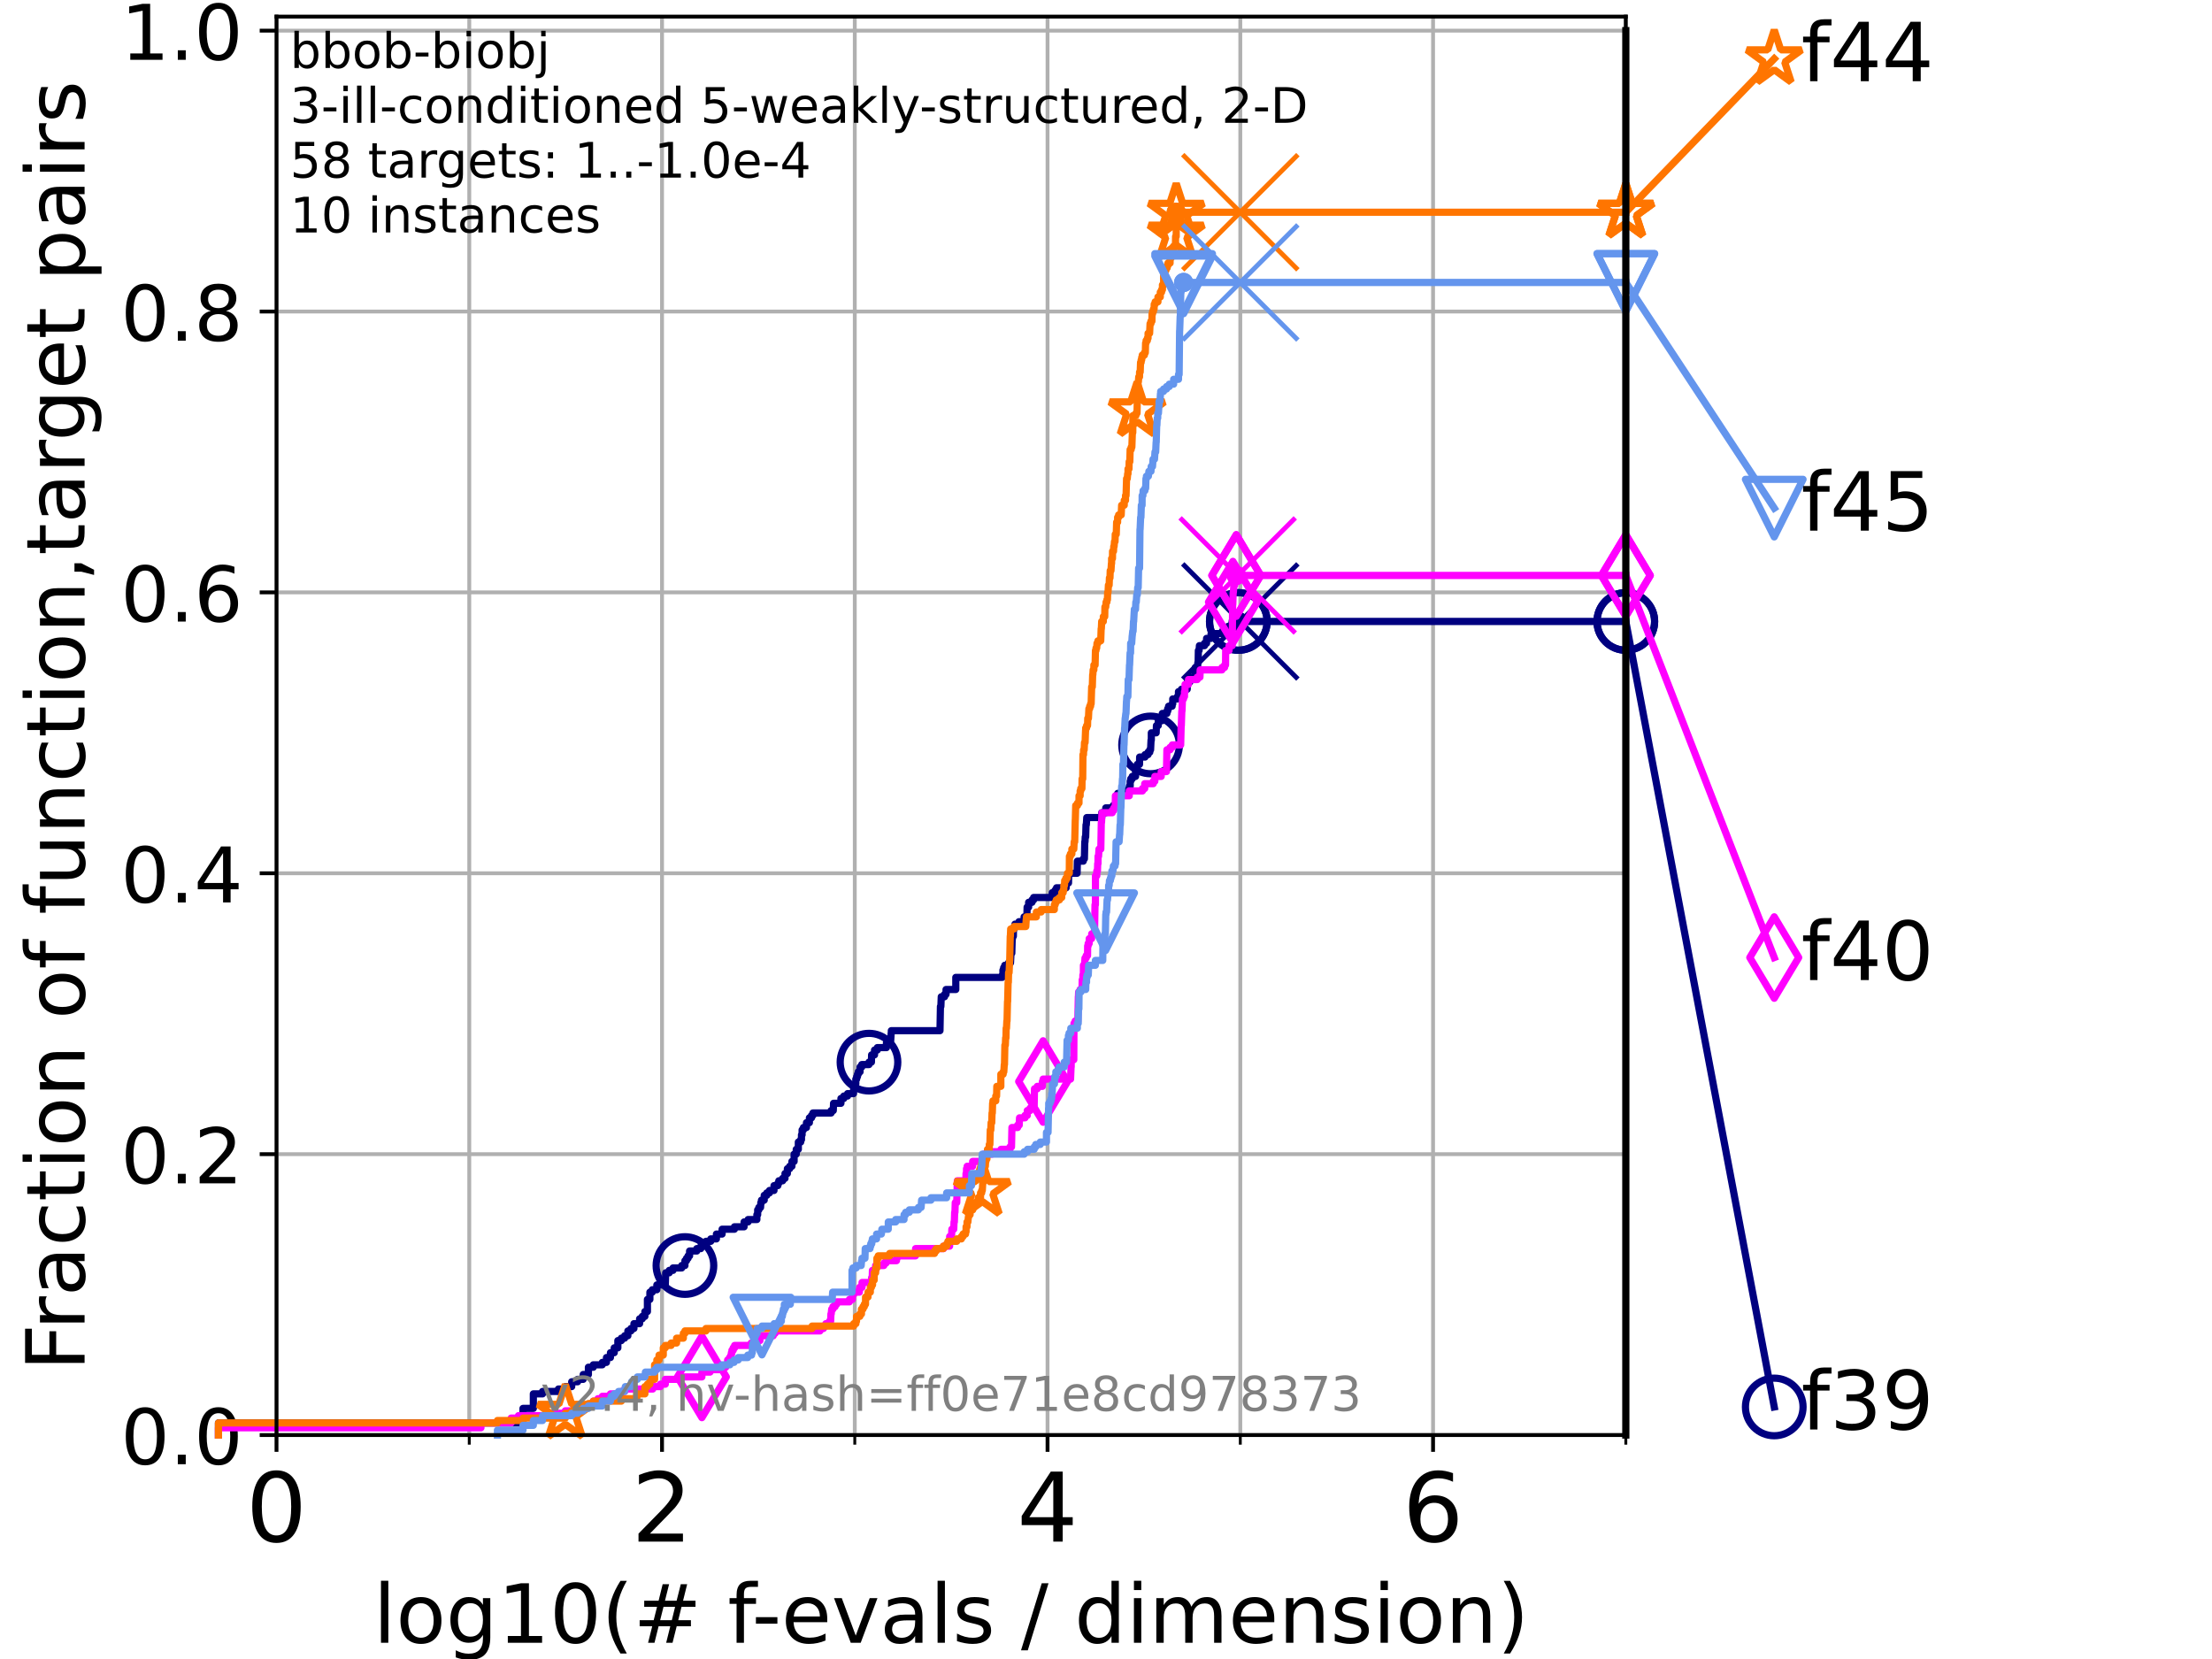 <?xml version="1.0" encoding="utf-8" standalone="no"?>
<!DOCTYPE svg PUBLIC "-//W3C//DTD SVG 1.1//EN"
  "http://www.w3.org/Graphics/SVG/1.1/DTD/svg11.dtd">
<!-- Created with matplotlib (https://matplotlib.org/) -->
<svg height="345.6pt" version="1.1" viewBox="0 0 460.8 345.6" width="460.8pt" xmlns="http://www.w3.org/2000/svg" xmlns:xlink="http://www.w3.org/1999/xlink">
 <defs>
  <style type="text/css">*{stroke-linecap:butt;stroke-linejoin:round;}</style>
 </defs>
 <g id="figure_1">
  <g id="patch_1">
   <path d="M 0 345.6 
L 460.8 345.6 
L 460.8 0 
L 0 0 
z
" style="fill:#ffffff;"/>
  </g>
  <g id="axes_1">
   <g id="patch_2">
    <path d="M 57.6 298.944 
L 338.688 298.944 
L 338.688 3.456 
L 57.6 3.456 
z
" style="fill:#ffffff;"/>
   </g>
   <g id="matplotlib.axis_1">
    <g id="xtick_1">
     <g id="line2d_1">
      <path clip-path="url(#p46120dd6b6)" d="M 57.6 298.944 
L 57.6 3.456 
" style="fill:none;stroke:#b0b0b0;stroke-linecap:square;stroke-width:0.8;"/>
     </g>
     <g id="line2d_2">
      <defs>
       <path d="M 0 0 
L 0 3.5 
" id="m58c7594a51" style="stroke:#000000;stroke-width:0.8;"/>
      </defs>
      <g>
       <use style="stroke:#000000;stroke-width:0.8;" x="57.6" xlink:href="#m58c7594a51" y="298.944"/>
      </g>
     </g>
     <g id="text_1">
      <!-- 0 -->
      <g transform="translate(51.237 321.141)scale(0.2 -0.2)">
       <defs>
        <path d="M 31.781 66.406 
Q 24.172 66.406 20.328 58.906 
Q 16.5 51.422 16.5 36.375 
Q 16.5 21.391 20.328 13.891 
Q 24.172 6.391 31.781 6.391 
Q 39.453 6.391 43.281 13.891 
Q 47.125 21.391 47.125 36.375 
Q 47.125 51.422 43.281 58.906 
Q 39.453 66.406 31.781 66.406 
z
M 31.781 74.219 
Q 44.047 74.219 50.516 64.516 
Q 56.984 54.828 56.984 36.375 
Q 56.984 17.969 50.516 8.266 
Q 44.047 -1.422 31.781 -1.422 
Q 19.531 -1.422 13.062 8.266 
Q 6.594 17.969 6.594 36.375 
Q 6.594 54.828 13.062 64.516 
Q 19.531 74.219 31.781 74.219 
z
" id="DejaVuSans-48"/>
       </defs>
       <use xlink:href="#DejaVuSans-48"/>
      </g>
     </g>
    </g>
    <g id="xtick_2">
     <g id="line2d_3">
      <path clip-path="url(#p46120dd6b6)" d="M 137.911 298.944 
L 137.911 3.456 
" style="fill:none;stroke:#b0b0b0;stroke-linecap:square;stroke-width:0.8;"/>
     </g>
     <g id="line2d_4">
      <g>
       <use style="stroke:#000000;stroke-width:0.8;" x="137.911" xlink:href="#m58c7594a51" y="298.944"/>
      </g>
     </g>
     <g id="text_2">
      <!-- 2 -->
      <g transform="translate(131.548 321.141)scale(0.2 -0.2)">
       <defs>
        <path d="M 19.188 8.297 
L 53.609 8.297 
L 53.609 0 
L 7.328 0 
L 7.328 8.297 
Q 12.938 14.109 22.625 23.891 
Q 32.328 33.688 34.812 36.531 
Q 39.547 41.844 41.422 45.531 
Q 43.312 49.219 43.312 52.781 
Q 43.312 58.594 39.234 62.25 
Q 35.156 65.922 28.609 65.922 
Q 23.969 65.922 18.812 64.312 
Q 13.672 62.703 7.812 59.422 
L 7.812 69.391 
Q 13.766 71.781 18.938 73 
Q 24.125 74.219 28.422 74.219 
Q 39.75 74.219 46.484 68.547 
Q 53.219 62.891 53.219 53.422 
Q 53.219 48.922 51.531 44.891 
Q 49.859 40.875 45.406 35.406 
Q 44.188 33.984 37.641 27.219 
Q 31.109 20.453 19.188 8.297 
z
" id="DejaVuSans-50"/>
       </defs>
       <use xlink:href="#DejaVuSans-50"/>
      </g>
     </g>
    </g>
    <g id="xtick_3">
     <g id="line2d_5">
      <path clip-path="url(#p46120dd6b6)" d="M 218.222 298.944 
L 218.222 3.456 
" style="fill:none;stroke:#b0b0b0;stroke-linecap:square;stroke-width:0.8;"/>
     </g>
     <g id="line2d_6">
      <g>
       <use style="stroke:#000000;stroke-width:0.8;" x="218.222" xlink:href="#m58c7594a51" y="298.944"/>
      </g>
     </g>
     <g id="text_3">
      <!-- 4 -->
      <g transform="translate(211.859 321.141)scale(0.2 -0.2)">
       <defs>
        <path d="M 37.797 64.312 
L 12.891 25.391 
L 37.797 25.391 
z
M 35.203 72.906 
L 47.609 72.906 
L 47.609 25.391 
L 58.016 25.391 
L 58.016 17.188 
L 47.609 17.188 
L 47.609 0 
L 37.797 0 
L 37.797 17.188 
L 4.891 17.188 
L 4.891 26.703 
z
" id="DejaVuSans-52"/>
       </defs>
       <use xlink:href="#DejaVuSans-52"/>
      </g>
     </g>
    </g>
    <g id="xtick_4">
     <g id="line2d_7">
      <path clip-path="url(#p46120dd6b6)" d="M 298.533 298.944 
L 298.533 3.456 
" style="fill:none;stroke:#b0b0b0;stroke-linecap:square;stroke-width:0.8;"/>
     </g>
     <g id="line2d_8">
      <g>
       <use style="stroke:#000000;stroke-width:0.8;" x="298.533" xlink:href="#m58c7594a51" y="298.944"/>
      </g>
     </g>
     <g id="text_4">
      <!-- 6 -->
      <g transform="translate(292.17 321.141)scale(0.2 -0.2)">
       <defs>
        <path d="M 33.016 40.375 
Q 26.375 40.375 22.484 35.828 
Q 18.609 31.297 18.609 23.391 
Q 18.609 15.531 22.484 10.953 
Q 26.375 6.391 33.016 6.391 
Q 39.656 6.391 43.531 10.953 
Q 47.406 15.531 47.406 23.391 
Q 47.406 31.297 43.531 35.828 
Q 39.656 40.375 33.016 40.375 
z
M 52.594 71.297 
L 52.594 62.312 
Q 48.875 64.062 45.094 64.984 
Q 41.312 65.922 37.594 65.922 
Q 27.828 65.922 22.672 59.328 
Q 17.531 52.734 16.797 39.406 
Q 19.672 43.656 24.016 45.922 
Q 28.375 48.188 33.594 48.188 
Q 44.578 48.188 50.953 41.516 
Q 57.328 34.859 57.328 23.391 
Q 57.328 12.156 50.688 5.359 
Q 44.047 -1.422 33.016 -1.422 
Q 20.359 -1.422 13.672 8.266 
Q 6.984 17.969 6.984 36.375 
Q 6.984 53.656 15.188 63.938 
Q 23.391 74.219 37.203 74.219 
Q 40.922 74.219 44.703 73.484 
Q 48.484 72.75 52.594 71.297 
z
" id="DejaVuSans-54"/>
       </defs>
       <use xlink:href="#DejaVuSans-54"/>
      </g>
     </g>
    </g>
    <g id="xtick_5">
     <g id="line2d_9">
      <path clip-path="url(#p46120dd6b6)" d="M 97.755 298.944 
L 97.755 3.456 
" style="fill:none;stroke:#b0b0b0;stroke-linecap:square;stroke-width:0.8;"/>
     </g>
     <g id="line2d_10">
      <defs>
       <path d="M 0 0 
L 0 2 
" id="mcc7c8495a2" style="stroke:#000000;stroke-width:0.6;"/>
      </defs>
      <g>
       <use style="stroke:#000000;stroke-width:0.6;" x="97.755" xlink:href="#mcc7c8495a2" y="298.944"/>
      </g>
     </g>
    </g>
    <g id="xtick_6">
     <g id="line2d_11">
      <path clip-path="url(#p46120dd6b6)" d="M 178.066 298.944 
L 178.066 3.456 
" style="fill:none;stroke:#b0b0b0;stroke-linecap:square;stroke-width:0.8;"/>
     </g>
     <g id="line2d_12">
      <g>
       <use style="stroke:#000000;stroke-width:0.6;" x="178.066" xlink:href="#mcc7c8495a2" y="298.944"/>
      </g>
     </g>
    </g>
    <g id="xtick_7">
     <g id="line2d_13">
      <path clip-path="url(#p46120dd6b6)" d="M 258.377 298.944 
L 258.377 3.456 
" style="fill:none;stroke:#b0b0b0;stroke-linecap:square;stroke-width:0.8;"/>
     </g>
     <g id="line2d_14">
      <g>
       <use style="stroke:#000000;stroke-width:0.6;" x="258.377" xlink:href="#mcc7c8495a2" y="298.944"/>
      </g>
     </g>
    </g>
    <g id="xtick_8">
     <g id="line2d_15">
      <path clip-path="url(#p46120dd6b6)" d="M 338.688 298.944 
L 338.688 3.456 
" style="fill:none;stroke:#b0b0b0;stroke-linecap:square;stroke-width:0.8;"/>
     </g>
     <g id="line2d_16">
      <g>
       <use style="stroke:#000000;stroke-width:0.6;" x="338.688" xlink:href="#mcc7c8495a2" y="298.944"/>
      </g>
     </g>
    </g>
    <g id="text_5">
     <!-- log10(# f-evals / dimension) -->
     <g transform="translate(77.764 342.218)scale(0.17 -0.17)">
      <defs>
       <path d="M 9.422 75.984 
L 18.406 75.984 
L 18.406 0 
L 9.422 0 
z
" id="DejaVuSans-108"/>
       <path d="M 30.609 48.391 
Q 23.391 48.391 19.188 42.75 
Q 14.984 37.109 14.984 27.297 
Q 14.984 17.484 19.156 11.844 
Q 23.344 6.203 30.609 6.203 
Q 37.797 6.203 41.984 11.859 
Q 46.188 17.531 46.188 27.297 
Q 46.188 37.016 41.984 42.703 
Q 37.797 48.391 30.609 48.391 
z
M 30.609 56 
Q 42.328 56 49.016 48.375 
Q 55.719 40.766 55.719 27.297 
Q 55.719 13.875 49.016 6.219 
Q 42.328 -1.422 30.609 -1.422 
Q 18.844 -1.422 12.172 6.219 
Q 5.516 13.875 5.516 27.297 
Q 5.516 40.766 12.172 48.375 
Q 18.844 56 30.609 56 
z
" id="DejaVuSans-111"/>
       <path d="M 45.406 27.984 
Q 45.406 37.75 41.375 43.109 
Q 37.359 48.484 30.078 48.484 
Q 22.859 48.484 18.828 43.109 
Q 14.797 37.75 14.797 27.984 
Q 14.797 18.266 18.828 12.891 
Q 22.859 7.516 30.078 7.516 
Q 37.359 7.516 41.375 12.891 
Q 45.406 18.266 45.406 27.984 
z
M 54.391 6.781 
Q 54.391 -7.172 48.188 -13.984 
Q 42 -20.797 29.203 -20.797 
Q 24.469 -20.797 20.266 -20.094 
Q 16.062 -19.391 12.109 -17.922 
L 12.109 -9.188 
Q 16.062 -11.328 19.922 -12.344 
Q 23.781 -13.375 27.781 -13.375 
Q 36.625 -13.375 41.016 -8.766 
Q 45.406 -4.156 45.406 5.172 
L 45.406 9.625 
Q 42.625 4.781 38.281 2.391 
Q 33.938 0 27.875 0 
Q 17.828 0 11.672 7.656 
Q 5.516 15.328 5.516 27.984 
Q 5.516 40.672 11.672 48.328 
Q 17.828 56 27.875 56 
Q 33.938 56 38.281 53.609 
Q 42.625 51.219 45.406 46.391 
L 45.406 54.688 
L 54.391 54.688 
z
" id="DejaVuSans-103"/>
       <path d="M 12.406 8.297 
L 28.516 8.297 
L 28.516 63.922 
L 10.984 60.406 
L 10.984 69.391 
L 28.422 72.906 
L 38.281 72.906 
L 38.281 8.297 
L 54.391 8.297 
L 54.391 0 
L 12.406 0 
z
" id="DejaVuSans-49"/>
       <path d="M 31 75.875 
Q 24.469 64.656 21.281 53.656 
Q 18.109 42.672 18.109 31.391 
Q 18.109 20.125 21.312 9.062 
Q 24.516 -2 31 -13.188 
L 23.188 -13.188 
Q 15.875 -1.703 12.234 9.375 
Q 8.594 20.453 8.594 31.391 
Q 8.594 42.281 12.203 53.312 
Q 15.828 64.359 23.188 75.875 
z
" id="DejaVuSans-40"/>
       <path d="M 51.125 44 
L 36.922 44 
L 32.812 27.688 
L 47.125 27.688 
z
M 43.797 71.781 
L 38.719 51.516 
L 52.984 51.516 
L 58.109 71.781 
L 65.922 71.781 
L 60.891 51.516 
L 76.125 51.516 
L 76.125 44 
L 58.984 44 
L 54.984 27.688 
L 70.516 27.688 
L 70.516 20.219 
L 53.078 20.219 
L 48 0 
L 40.188 0 
L 45.219 20.219 
L 30.906 20.219 
L 25.875 0 
L 18.016 0 
L 23.094 20.219 
L 7.719 20.219 
L 7.719 27.688 
L 24.906 27.688 
L 29 44 
L 13.281 44 
L 13.281 51.516 
L 30.906 51.516 
L 35.891 71.781 
z
" id="DejaVuSans-35"/>
       <path id="DejaVuSans-32"/>
       <path d="M 37.109 75.984 
L 37.109 68.5 
L 28.516 68.5 
Q 23.688 68.5 21.797 66.547 
Q 19.922 64.594 19.922 59.516 
L 19.922 54.688 
L 34.719 54.688 
L 34.719 47.703 
L 19.922 47.703 
L 19.922 0 
L 10.891 0 
L 10.891 47.703 
L 2.297 47.703 
L 2.297 54.688 
L 10.891 54.688 
L 10.891 58.5 
Q 10.891 67.625 15.141 71.797 
Q 19.391 75.984 28.609 75.984 
z
" id="DejaVuSans-102"/>
       <path d="M 4.891 31.391 
L 31.203 31.391 
L 31.203 23.391 
L 4.891 23.391 
z
" id="DejaVuSans-45"/>
       <path d="M 56.203 29.594 
L 56.203 25.203 
L 14.891 25.203 
Q 15.484 15.922 20.484 11.062 
Q 25.484 6.203 34.422 6.203 
Q 39.594 6.203 44.453 7.469 
Q 49.312 8.734 54.109 11.281 
L 54.109 2.781 
Q 49.266 0.734 44.188 -0.344 
Q 39.109 -1.422 33.891 -1.422 
Q 20.797 -1.422 13.156 6.188 
Q 5.516 13.812 5.516 26.812 
Q 5.516 40.234 12.766 48.109 
Q 20.016 56 32.328 56 
Q 43.359 56 49.781 48.891 
Q 56.203 41.797 56.203 29.594 
z
M 47.219 32.234 
Q 47.125 39.594 43.094 43.984 
Q 39.062 48.391 32.422 48.391 
Q 24.906 48.391 20.391 44.141 
Q 15.875 39.891 15.188 32.172 
z
" id="DejaVuSans-101"/>
       <path d="M 2.984 54.688 
L 12.5 54.688 
L 29.594 8.797 
L 46.688 54.688 
L 56.203 54.688 
L 35.688 0 
L 23.484 0 
z
" id="DejaVuSans-118"/>
       <path d="M 34.281 27.484 
Q 23.391 27.484 19.188 25 
Q 14.984 22.516 14.984 16.5 
Q 14.984 11.719 18.141 8.906 
Q 21.297 6.109 26.703 6.109 
Q 34.188 6.109 38.703 11.406 
Q 43.219 16.703 43.219 25.484 
L 43.219 27.484 
z
M 52.203 31.203 
L 52.203 0 
L 43.219 0 
L 43.219 8.297 
Q 40.141 3.328 35.547 0.953 
Q 30.953 -1.422 24.312 -1.422 
Q 15.922 -1.422 10.953 3.297 
Q 6 8.016 6 15.922 
Q 6 25.141 12.172 29.828 
Q 18.359 34.516 30.609 34.516 
L 43.219 34.516 
L 43.219 35.406 
Q 43.219 41.609 39.141 45 
Q 35.062 48.391 27.688 48.391 
Q 23 48.391 18.547 47.266 
Q 14.109 46.141 10.016 43.891 
L 10.016 52.203 
Q 14.938 54.109 19.578 55.047 
Q 24.219 56 28.609 56 
Q 40.484 56 46.344 49.844 
Q 52.203 43.703 52.203 31.203 
z
" id="DejaVuSans-97"/>
       <path d="M 44.281 53.078 
L 44.281 44.578 
Q 40.484 46.531 36.375 47.5 
Q 32.281 48.484 27.875 48.484 
Q 21.188 48.484 17.844 46.438 
Q 14.5 44.391 14.5 40.281 
Q 14.5 37.156 16.891 35.375 
Q 19.281 33.594 26.516 31.984 
L 29.594 31.297 
Q 39.156 29.25 43.188 25.516 
Q 47.219 21.781 47.219 15.094 
Q 47.219 7.469 41.188 3.016 
Q 35.156 -1.422 24.609 -1.422 
Q 20.219 -1.422 15.453 -0.562 
Q 10.688 0.297 5.422 2 
L 5.422 11.281 
Q 10.406 8.688 15.234 7.391 
Q 20.062 6.109 24.812 6.109 
Q 31.156 6.109 34.562 8.281 
Q 37.984 10.453 37.984 14.406 
Q 37.984 18.062 35.516 20.016 
Q 33.062 21.969 24.703 23.781 
L 21.578 24.516 
Q 13.234 26.266 9.516 29.906 
Q 5.812 33.547 5.812 39.891 
Q 5.812 47.609 11.281 51.797 
Q 16.75 56 26.812 56 
Q 31.781 56 36.172 55.266 
Q 40.578 54.547 44.281 53.078 
z
" id="DejaVuSans-115"/>
       <path d="M 25.391 72.906 
L 33.688 72.906 
L 8.297 -9.281 
L 0 -9.281 
z
" id="DejaVuSans-47"/>
       <path d="M 45.406 46.391 
L 45.406 75.984 
L 54.391 75.984 
L 54.391 0 
L 45.406 0 
L 45.406 8.203 
Q 42.578 3.328 38.25 0.953 
Q 33.938 -1.422 27.875 -1.422 
Q 17.969 -1.422 11.734 6.484 
Q 5.516 14.406 5.516 27.297 
Q 5.516 40.188 11.734 48.094 
Q 17.969 56 27.875 56 
Q 33.938 56 38.25 53.625 
Q 42.578 51.266 45.406 46.391 
z
M 14.797 27.297 
Q 14.797 17.391 18.875 11.75 
Q 22.953 6.109 30.078 6.109 
Q 37.203 6.109 41.297 11.75 
Q 45.406 17.391 45.406 27.297 
Q 45.406 37.203 41.297 42.844 
Q 37.203 48.484 30.078 48.484 
Q 22.953 48.484 18.875 42.844 
Q 14.797 37.203 14.797 27.297 
z
" id="DejaVuSans-100"/>
       <path d="M 9.422 54.688 
L 18.406 54.688 
L 18.406 0 
L 9.422 0 
z
M 9.422 75.984 
L 18.406 75.984 
L 18.406 64.594 
L 9.422 64.594 
z
" id="DejaVuSans-105"/>
       <path d="M 52 44.188 
Q 55.375 50.25 60.062 53.125 
Q 64.75 56 71.094 56 
Q 79.641 56 84.281 50.016 
Q 88.922 44.047 88.922 33.016 
L 88.922 0 
L 79.891 0 
L 79.891 32.719 
Q 79.891 40.578 77.094 44.375 
Q 74.312 48.188 68.609 48.188 
Q 61.625 48.188 57.562 43.547 
Q 53.516 38.922 53.516 30.906 
L 53.516 0 
L 44.484 0 
L 44.484 32.719 
Q 44.484 40.625 41.703 44.406 
Q 38.922 48.188 33.109 48.188 
Q 26.219 48.188 22.156 43.531 
Q 18.109 38.875 18.109 30.906 
L 18.109 0 
L 9.078 0 
L 9.078 54.688 
L 18.109 54.688 
L 18.109 46.188 
Q 21.188 51.219 25.484 53.609 
Q 29.781 56 35.688 56 
Q 41.656 56 45.828 52.969 
Q 50 49.953 52 44.188 
z
" id="DejaVuSans-109"/>
       <path d="M 54.891 33.016 
L 54.891 0 
L 45.906 0 
L 45.906 32.719 
Q 45.906 40.484 42.875 44.328 
Q 39.844 48.188 33.797 48.188 
Q 26.516 48.188 22.312 43.547 
Q 18.109 38.922 18.109 30.906 
L 18.109 0 
L 9.078 0 
L 9.078 54.688 
L 18.109 54.688 
L 18.109 46.188 
Q 21.344 51.125 25.703 53.562 
Q 30.078 56 35.797 56 
Q 45.219 56 50.047 50.172 
Q 54.891 44.344 54.891 33.016 
z
" id="DejaVuSans-110"/>
       <path d="M 8.016 75.875 
L 15.828 75.875 
Q 23.141 64.359 26.781 53.312 
Q 30.422 42.281 30.422 31.391 
Q 30.422 20.453 26.781 9.375 
Q 23.141 -1.703 15.828 -13.188 
L 8.016 -13.188 
Q 14.5 -2 17.703 9.062 
Q 20.906 20.125 20.906 31.391 
Q 20.906 42.672 17.703 53.656 
Q 14.5 64.656 8.016 75.875 
z
" id="DejaVuSans-41"/>
      </defs>
      <use xlink:href="#DejaVuSans-108"/>
      <use x="27.783" xlink:href="#DejaVuSans-111"/>
      <use x="88.965" xlink:href="#DejaVuSans-103"/>
      <use x="152.441" xlink:href="#DejaVuSans-49"/>
      <use x="216.064" xlink:href="#DejaVuSans-48"/>
      <use x="279.688" xlink:href="#DejaVuSans-40"/>
      <use x="318.701" xlink:href="#DejaVuSans-35"/>
      <use x="402.49" xlink:href="#DejaVuSans-32"/>
      <use x="434.277" xlink:href="#DejaVuSans-102"/>
      <use x="463.982" xlink:href="#DejaVuSans-45"/>
      <use x="500.066" xlink:href="#DejaVuSans-101"/>
      <use x="561.59" xlink:href="#DejaVuSans-118"/>
      <use x="620.77" xlink:href="#DejaVuSans-97"/>
      <use x="682.049" xlink:href="#DejaVuSans-108"/>
      <use x="709.832" xlink:href="#DejaVuSans-115"/>
      <use x="761.932" xlink:href="#DejaVuSans-32"/>
      <use x="793.719" xlink:href="#DejaVuSans-47"/>
      <use x="827.41" xlink:href="#DejaVuSans-32"/>
      <use x="859.197" xlink:href="#DejaVuSans-100"/>
      <use x="922.674" xlink:href="#DejaVuSans-105"/>
      <use x="950.457" xlink:href="#DejaVuSans-109"/>
      <use x="1047.869" xlink:href="#DejaVuSans-101"/>
      <use x="1109.393" xlink:href="#DejaVuSans-110"/>
      <use x="1172.771" xlink:href="#DejaVuSans-115"/>
      <use x="1224.871" xlink:href="#DejaVuSans-105"/>
      <use x="1252.654" xlink:href="#DejaVuSans-111"/>
      <use x="1313.836" xlink:href="#DejaVuSans-110"/>
      <use x="1377.215" xlink:href="#DejaVuSans-41"/>
     </g>
    </g>
   </g>
   <g id="matplotlib.axis_2">
    <g id="ytick_1">
     <g id="line2d_17">
      <path clip-path="url(#p46120dd6b6)" d="M 57.6 298.944 
L 338.688 298.944 
" style="fill:none;stroke:#b0b0b0;stroke-linecap:square;stroke-width:0.8;"/>
     </g>
     <g id="line2d_18">
      <defs>
       <path d="M 0 0 
L -3.5 0 
" id="m6099a51d01" style="stroke:#000000;stroke-width:0.8;"/>
      </defs>
      <g>
       <use style="stroke:#000000;stroke-width:0.8;" x="57.6" xlink:href="#m6099a51d01" y="298.944"/>
      </g>
     </g>
     <g id="text_6">
      <!-- 0.0 -->
      <g transform="translate(25.155 305.023)scale(0.16 -0.16)">
       <defs>
        <path d="M 10.688 12.406 
L 21 12.406 
L 21 0 
L 10.688 0 
z
" id="DejaVuSans-46"/>
       </defs>
       <use xlink:href="#DejaVuSans-48"/>
       <use x="63.623" xlink:href="#DejaVuSans-46"/>
       <use x="95.41" xlink:href="#DejaVuSans-48"/>
      </g>
     </g>
    </g>
    <g id="ytick_2">
     <g id="line2d_19">
      <path clip-path="url(#p46120dd6b6)" d="M 57.6 240.432 
L 338.688 240.432 
" style="fill:none;stroke:#b0b0b0;stroke-linecap:square;stroke-width:0.8;"/>
     </g>
     <g id="line2d_20">
      <g>
       <use style="stroke:#000000;stroke-width:0.8;" x="57.6" xlink:href="#m6099a51d01" y="240.432"/>
      </g>
     </g>
     <g id="text_7">
      <!-- 0.2 -->
      <g transform="translate(25.155 246.51)scale(0.16 -0.16)">
       <use xlink:href="#DejaVuSans-48"/>
       <use x="63.623" xlink:href="#DejaVuSans-46"/>
       <use x="95.41" xlink:href="#DejaVuSans-50"/>
      </g>
     </g>
    </g>
    <g id="ytick_3">
     <g id="line2d_21">
      <path clip-path="url(#p46120dd6b6)" d="M 57.6 181.919 
L 338.688 181.919 
" style="fill:none;stroke:#b0b0b0;stroke-linecap:square;stroke-width:0.8;"/>
     </g>
     <g id="line2d_22">
      <g>
       <use style="stroke:#000000;stroke-width:0.8;" x="57.6" xlink:href="#m6099a51d01" y="181.919"/>
      </g>
     </g>
     <g id="text_8">
      <!-- 0.4 -->
      <g transform="translate(25.155 187.998)scale(0.16 -0.16)">
       <use xlink:href="#DejaVuSans-48"/>
       <use x="63.623" xlink:href="#DejaVuSans-46"/>
       <use x="95.41" xlink:href="#DejaVuSans-52"/>
      </g>
     </g>
    </g>
    <g id="ytick_4">
     <g id="line2d_23">
      <path clip-path="url(#p46120dd6b6)" d="M 57.6 123.407 
L 338.688 123.407 
" style="fill:none;stroke:#b0b0b0;stroke-linecap:square;stroke-width:0.8;"/>
     </g>
     <g id="line2d_24">
      <g>
       <use style="stroke:#000000;stroke-width:0.8;" x="57.6" xlink:href="#m6099a51d01" y="123.407"/>
      </g>
     </g>
     <g id="text_9">
      <!-- 0.6 -->
      <g transform="translate(25.155 129.485)scale(0.16 -0.16)">
       <use xlink:href="#DejaVuSans-48"/>
       <use x="63.623" xlink:href="#DejaVuSans-46"/>
       <use x="95.41" xlink:href="#DejaVuSans-54"/>
      </g>
     </g>
    </g>
    <g id="ytick_5">
     <g id="line2d_25">
      <path clip-path="url(#p46120dd6b6)" d="M 57.6 64.894 
L 338.688 64.894 
" style="fill:none;stroke:#b0b0b0;stroke-linecap:square;stroke-width:0.8;"/>
     </g>
     <g id="line2d_26">
      <g>
       <use style="stroke:#000000;stroke-width:0.8;" x="57.6" xlink:href="#m6099a51d01" y="64.894"/>
      </g>
     </g>
     <g id="text_10">
      <!-- 0.8 -->
      <g transform="translate(25.155 70.973)scale(0.16 -0.16)">
       <defs>
        <path d="M 31.781 34.625 
Q 24.75 34.625 20.719 30.859 
Q 16.703 27.094 16.703 20.516 
Q 16.703 13.922 20.719 10.156 
Q 24.75 6.391 31.781 6.391 
Q 38.812 6.391 42.859 10.172 
Q 46.922 13.969 46.922 20.516 
Q 46.922 27.094 42.891 30.859 
Q 38.875 34.625 31.781 34.625 
z
M 21.922 38.812 
Q 15.578 40.375 12.031 44.719 
Q 8.5 49.078 8.5 55.328 
Q 8.5 64.062 14.719 69.141 
Q 20.953 74.219 31.781 74.219 
Q 42.672 74.219 48.875 69.141 
Q 55.078 64.062 55.078 55.328 
Q 55.078 49.078 51.531 44.719 
Q 48 40.375 41.703 38.812 
Q 48.828 37.156 52.797 32.312 
Q 56.781 27.484 56.781 20.516 
Q 56.781 9.906 50.312 4.234 
Q 43.844 -1.422 31.781 -1.422 
Q 19.734 -1.422 13.25 4.234 
Q 6.781 9.906 6.781 20.516 
Q 6.781 27.484 10.781 32.312 
Q 14.797 37.156 21.922 38.812 
z
M 18.312 54.391 
Q 18.312 48.734 21.844 45.562 
Q 25.391 42.391 31.781 42.391 
Q 38.141 42.391 41.719 45.562 
Q 45.312 48.734 45.312 54.391 
Q 45.312 60.062 41.719 63.234 
Q 38.141 66.406 31.781 66.406 
Q 25.391 66.406 21.844 63.234 
Q 18.312 60.062 18.312 54.391 
z
" id="DejaVuSans-56"/>
       </defs>
       <use xlink:href="#DejaVuSans-48"/>
       <use x="63.623" xlink:href="#DejaVuSans-46"/>
       <use x="95.41" xlink:href="#DejaVuSans-56"/>
      </g>
     </g>
    </g>
    <g id="ytick_6">
     <g id="line2d_27">
      <path clip-path="url(#p46120dd6b6)" d="M 57.6 6.382 
L 338.688 6.382 
" style="fill:none;stroke:#b0b0b0;stroke-linecap:square;stroke-width:0.8;"/>
     </g>
     <g id="line2d_28">
      <g>
       <use style="stroke:#000000;stroke-width:0.8;" x="57.6" xlink:href="#m6099a51d01" y="6.382"/>
      </g>
     </g>
     <g id="text_11">
      <!-- 1.0 -->
      <g transform="translate(25.155 12.46)scale(0.16 -0.16)">
       <use xlink:href="#DejaVuSans-49"/>
       <use x="63.623" xlink:href="#DejaVuSans-46"/>
       <use x="95.41" xlink:href="#DejaVuSans-48"/>
      </g>
     </g>
    </g>
    <g id="text_12">
     <!-- Fraction of function,target pairs -->
     <g transform="translate(17.62 285.585)rotate(-90)scale(0.17 -0.17)">
      <defs>
       <path d="M 9.812 72.906 
L 51.703 72.906 
L 51.703 64.594 
L 19.672 64.594 
L 19.672 43.109 
L 48.578 43.109 
L 48.578 34.812 
L 19.672 34.812 
L 19.672 0 
L 9.812 0 
z
" id="DejaVuSans-70"/>
       <path d="M 41.109 46.297 
Q 39.594 47.172 37.812 47.578 
Q 36.031 48 33.891 48 
Q 26.266 48 22.188 43.047 
Q 18.109 38.094 18.109 28.812 
L 18.109 0 
L 9.078 0 
L 9.078 54.688 
L 18.109 54.688 
L 18.109 46.188 
Q 20.953 51.172 25.484 53.578 
Q 30.031 56 36.531 56 
Q 37.453 56 38.578 55.875 
Q 39.703 55.766 41.062 55.516 
z
" id="DejaVuSans-114"/>
       <path d="M 48.781 52.594 
L 48.781 44.188 
Q 44.969 46.297 41.141 47.344 
Q 37.312 48.391 33.406 48.391 
Q 24.656 48.391 19.812 42.844 
Q 14.984 37.312 14.984 27.297 
Q 14.984 17.281 19.812 11.734 
Q 24.656 6.203 33.406 6.203 
Q 37.312 6.203 41.141 7.25 
Q 44.969 8.297 48.781 10.406 
L 48.781 2.094 
Q 45.016 0.344 40.984 -0.531 
Q 36.969 -1.422 32.422 -1.422 
Q 20.062 -1.422 12.781 6.344 
Q 5.516 14.109 5.516 27.297 
Q 5.516 40.672 12.859 48.328 
Q 20.219 56 33.016 56 
Q 37.156 56 41.109 55.141 
Q 45.062 54.297 48.781 52.594 
z
" id="DejaVuSans-99"/>
       <path d="M 18.312 70.219 
L 18.312 54.688 
L 36.812 54.688 
L 36.812 47.703 
L 18.312 47.703 
L 18.312 18.016 
Q 18.312 11.328 20.141 9.422 
Q 21.969 7.516 27.594 7.516 
L 36.812 7.516 
L 36.812 0 
L 27.594 0 
Q 17.188 0 13.234 3.875 
Q 9.281 7.766 9.281 18.016 
L 9.281 47.703 
L 2.688 47.703 
L 2.688 54.688 
L 9.281 54.688 
L 9.281 70.219 
z
" id="DejaVuSans-116"/>
       <path d="M 8.5 21.578 
L 8.5 54.688 
L 17.484 54.688 
L 17.484 21.922 
Q 17.484 14.156 20.5 10.266 
Q 23.531 6.391 29.594 6.391 
Q 36.859 6.391 41.078 11.031 
Q 45.312 15.672 45.312 23.688 
L 45.312 54.688 
L 54.297 54.688 
L 54.297 0 
L 45.312 0 
L 45.312 8.406 
Q 42.047 3.422 37.719 1 
Q 33.406 -1.422 27.688 -1.422 
Q 18.266 -1.422 13.375 4.438 
Q 8.5 10.297 8.5 21.578 
z
M 31.109 56 
z
" id="DejaVuSans-117"/>
       <path d="M 11.719 12.406 
L 22.016 12.406 
L 22.016 4 
L 14.016 -11.625 
L 7.719 -11.625 
L 11.719 4 
z
" id="DejaVuSans-44"/>
       <path d="M 18.109 8.203 
L 18.109 -20.797 
L 9.078 -20.797 
L 9.078 54.688 
L 18.109 54.688 
L 18.109 46.391 
Q 20.953 51.266 25.266 53.625 
Q 29.594 56 35.594 56 
Q 45.562 56 51.781 48.094 
Q 58.016 40.188 58.016 27.297 
Q 58.016 14.406 51.781 6.484 
Q 45.562 -1.422 35.594 -1.422 
Q 29.594 -1.422 25.266 0.953 
Q 20.953 3.328 18.109 8.203 
z
M 48.688 27.297 
Q 48.688 37.203 44.609 42.844 
Q 40.531 48.484 33.406 48.484 
Q 26.266 48.484 22.188 42.844 
Q 18.109 37.203 18.109 27.297 
Q 18.109 17.391 22.188 11.75 
Q 26.266 6.109 33.406 6.109 
Q 40.531 6.109 44.609 11.75 
Q 48.688 17.391 48.688 27.297 
z
" id="DejaVuSans-112"/>
      </defs>
      <use xlink:href="#DejaVuSans-70"/>
      <use x="50.27" xlink:href="#DejaVuSans-114"/>
      <use x="91.383" xlink:href="#DejaVuSans-97"/>
      <use x="152.662" xlink:href="#DejaVuSans-99"/>
      <use x="207.643" xlink:href="#DejaVuSans-116"/>
      <use x="246.852" xlink:href="#DejaVuSans-105"/>
      <use x="274.635" xlink:href="#DejaVuSans-111"/>
      <use x="335.816" xlink:href="#DejaVuSans-110"/>
      <use x="399.195" xlink:href="#DejaVuSans-32"/>
      <use x="430.982" xlink:href="#DejaVuSans-111"/>
      <use x="492.164" xlink:href="#DejaVuSans-102"/>
      <use x="527.369" xlink:href="#DejaVuSans-32"/>
      <use x="559.156" xlink:href="#DejaVuSans-102"/>
      <use x="594.361" xlink:href="#DejaVuSans-117"/>
      <use x="657.74" xlink:href="#DejaVuSans-110"/>
      <use x="721.119" xlink:href="#DejaVuSans-99"/>
      <use x="776.1" xlink:href="#DejaVuSans-116"/>
      <use x="815.309" xlink:href="#DejaVuSans-105"/>
      <use x="843.092" xlink:href="#DejaVuSans-111"/>
      <use x="904.273" xlink:href="#DejaVuSans-110"/>
      <use x="967.652" xlink:href="#DejaVuSans-44"/>
      <use x="999.439" xlink:href="#DejaVuSans-116"/>
      <use x="1038.648" xlink:href="#DejaVuSans-97"/>
      <use x="1099.928" xlink:href="#DejaVuSans-114"/>
      <use x="1139.291" xlink:href="#DejaVuSans-103"/>
      <use x="1202.768" xlink:href="#DejaVuSans-101"/>
      <use x="1264.291" xlink:href="#DejaVuSans-116"/>
      <use x="1303.5" xlink:href="#DejaVuSans-32"/>
      <use x="1335.287" xlink:href="#DejaVuSans-112"/>
      <use x="1398.764" xlink:href="#DejaVuSans-97"/>
      <use x="1460.043" xlink:href="#DejaVuSans-105"/>
      <use x="1487.826" xlink:href="#DejaVuSans-114"/>
      <use x="1528.939" xlink:href="#DejaVuSans-115"/>
     </g>
    </g>
   </g>
   <g id="line2d_29">
    <defs>
     <path d="M 0 1.5 
C 0.398 1.5 0.779 1.342 1.061 1.061 
C 1.342 0.779 1.5 0.398 1.5 0 
C 1.5 -0.398 1.342 -0.779 1.061 -1.061 
C 0.779 -1.342 0.398 -1.5 0 -1.5 
C -0.398 -1.5 -0.779 -1.342 -1.061 -1.061 
C -1.342 -0.779 -1.5 -0.398 -1.5 0 
C -1.5 0.398 -1.342 0.779 -1.061 1.061 
C -0.779 1.342 -0.398 1.5 0 1.5 
z
" id="m10a5a46261" style="stroke:#000080;"/>
    </defs>
    <g>
     <use style="fill:#000080;stroke:#000080;" x="257.967" xlink:href="#m10a5a46261" y="129.46"/>
     <use style="fill:#000080;stroke:#000080;" x="257.967" xlink:href="#m10a5a46261" y="129.46"/>
    </g>
   </g>
   <g id="line2d_30">
    <path d="M 45.512 298.944 
L 45.512 296.422 
L 108.949 296.422 
L 108.949 293.395 
L 111.105 293.395 
L 111.105 290.369 
L 113.023 290.369 
L 113.023 289.864 
L 116.323 289.864 
L 116.323 289.36 
L 117.765 289.36 
L 117.765 288.856 
L 119.097 288.856 
L 119.097 287.847 
L 120.335 287.847 
L 120.335 287.342 
L 121.49 287.342 
L 121.49 286.334 
L 122.573 286.334 
L 122.573 284.82 
L 123.594 284.82 
L 123.594 284.316 
L 125.471 284.316 
L 125.471 283.811 
L 126.338 283.811 
L 126.338 282.803 
L 127.165 282.803 
L 127.165 281.794 
L 127.954 281.794 
L 127.954 280.785 
L 128.709 280.785 
L 128.709 279.272 
L 129.433 279.272 
L 129.433 278.767 
L 130.128 278.767 
L 130.128 278.263 
L 130.796 278.263 
L 130.796 277.254 
L 131.44 277.254 
L 131.44 276.75 
L 132.06 276.75 
L 132.06 275.741 
L 133.239 275.741 
L 133.239 274.732 
L 133.8 274.732 
L 133.8 274.228 
L 134.343 274.228 
L 134.343 273.219 
L 134.87 273.219 
L 134.87 270.697 
L 135.382 270.697 
L 135.382 269.183 
L 135.879 269.183 
L 135.879 268.679 
L 136.832 268.679 
L 136.832 267.67 
L 138.595 267.67 
L 138.678 265.148 
L 139.414 265.148 
L 139.414 264.644 
L 140.196 264.644 
L 140.196 264.139 
L 142.01 264.139 
L 142.01 263.635 
L 142.686 263.635 
L 142.686 262.626 
L 143.015 262.626 
L 143.015 262.121 
L 143.337 262.121 
L 143.337 261.617 
L 143.654 261.617 
L 143.654 260.608 
L 145.155 260.608 
L 145.155 260.104 
L 145.998 260.104 
L 146.107 259.095 
L 147.062 259.095 
L 147.062 258.591 
L 148.064 258.591 
L 148.064 258.086 
L 149.241 258.086 
L 149.241 257.077 
L 150.429 257.077 
L 150.429 256.068 
L 152.996 256.068 
L 152.996 255.564 
L 155.005 255.564 
L 155.005 254.555 
L 155.836 254.555 
L 155.836 254.051 
L 157.67 254.051 
L 157.67 253.042 
L 157.837 253.042 
L 157.837 252.033 
L 158.086 252.033 
L 158.086 251.529 
L 158.439 251.529 
L 158.493 250.52 
L 158.626 250.52 
L 158.626 250.015 
L 159.201 250.015 
L 159.201 249.007 
L 159.733 249.007 
L 159.733 248.502 
L 160.298 248.502 
L 160.298 247.998 
L 161.238 247.998 
L 161.238 246.989 
L 162.043 246.989 
L 162.043 246.485 
L 162.239 246.485 
L 162.239 245.98 
L 163.041 245.98 
L 163.041 245.476 
L 163.53 245.476 
L 163.53 244.467 
L 164.024 244.467 
L 164.024 243.458 
L 164.505 243.458 
L 164.505 242.954 
L 164.973 242.954 
L 164.973 241.945 
L 165.429 241.945 
L 165.429 240.432 
L 165.873 240.432 
L 165.873 239.423 
L 166.307 239.423 
L 166.307 237.909 
L 166.796 237.909 
L 166.796 237.405 
L 166.962 237.405 
L 166.962 236.396 
L 167.093 236.396 
L 167.093 235.387 
L 167.369 235.387 
L 167.369 234.883 
L 168.001 234.883 
L 168.001 233.874 
L 168.612 233.874 
L 168.612 232.865 
L 169.056 232.865 
L 169.056 232.361 
L 169.346 232.361 
L 169.346 231.856 
L 173.142 231.856 
L 173.142 231.352 
L 173.587 231.352 
L 173.644 229.839 
L 175.181 229.839 
L 175.181 228.83 
L 175.787 228.83 
L 175.787 228.325 
L 176.565 228.325 
L 176.565 227.821 
L 177.803 227.821 
L 177.838 226.812 
L 177.935 226.812 
L 177.935 226.308 
L 178.11 226.308 
L 178.11 225.803 
L 178.283 225.803 
L 178.283 224.795 
L 178.454 224.795 
L 178.454 224.29 
L 178.624 224.29 
L 178.624 223.786 
L 178.792 223.786 
L 178.792 223.281 
L 179.165 223.281 
L 179.165 222.272 
L 179.521 222.272 
L 179.521 221.768 
L 181.026 221.768 
L 181.026 221.264 
L 181.534 221.264 
L 181.57 219.75 
L 182.18 219.75 
L 182.18 218.742 
L 182.762 218.742 
L 182.762 218.237 
L 184.66 218.237 
L 184.66 217.228 
L 184.927 217.228 
L 184.927 216.724 
L 185.551 216.724 
L 185.647 215.211 
L 185.681 215.211 
L 185.681 214.706 
L 195.815 214.706 
L 195.91 209.662 
L 196.003 209.662 
L 196.081 207.644 
L 196.766 207.644 
L 196.766 207.14 
L 197.079 207.14 
L 197.079 206.131 
L 199.111 206.131 
L 199.111 203.609 
L 208.799 203.609 
L 208.799 203.105 
L 208.927 203.105 
L 208.927 202.096 
L 209.078 202.096 
L 209.078 201.591 
L 209.313 201.591 
L 209.313 201.087 
L 210.078 201.087 
L 210.078 200.583 
L 210.505 200.583 
L 210.61 198.565 
L 210.775 198.565 
L 210.864 195.538 
L 210.913 195.538 
L 210.913 195.034 
L 211.099 195.034 
L 211.119 193.521 
L 211.29 193.521 
L 211.29 193.016 
L 211.443 193.016 
L 211.443 192.512 
L 212.266 192.512 
L 212.266 192.007 
L 213.336 192.007 
L 213.336 190.999 
L 213.917 190.999 
L 213.967 188.981 
L 214.282 188.981 
L 214.282 187.972 
L 214.987 187.972 
L 214.987 187.468 
L 215.326 187.468 
L 215.326 186.963 
L 219.201 186.963 
L 219.201 185.954 
L 219.793 185.954 
L 219.793 185.45 
L 220.093 185.45 
L 220.093 184.946 
L 222.102 184.946 
L 222.102 183.937 
L 222.591 183.937 
L 222.631 181.919 
L 224.38 181.919 
L 224.436 179.397 
L 225.663 179.397 
L 225.663 178.893 
L 225.901 178.893 
L 225.98 175.362 
L 226.029 175.362 
L 226.075 174.353 
L 226.166 174.353 
L 226.237 171.831 
L 226.302 171.831 
L 226.393 170.317 
L 229.51 170.317 
L 229.51 169.309 
L 230.352 169.309 
L 230.352 168.3 
L 231.909 168.3 
L 231.909 167.795 
L 232.63 167.795 
L 232.63 166.787 
L 232.822 166.787 
L 232.839 165.273 
L 234.545 165.273 
L 234.545 164.769 
L 235.104 164.769 
L 235.104 164.264 
L 235.272 164.264 
L 235.272 163.76 
L 235.44 163.76 
L 235.44 162.751 
L 235.552 162.751 
L 235.552 162.247 
L 235.867 162.247 
L 235.867 161.742 
L 236.561 161.742 
L 236.561 160.733 
L 236.845 160.733 
L 236.926 159.22 
L 237.385 159.22 
L 237.407 157.707 
L 238.527 157.707 
L 238.527 157.203 
L 239.157 157.203 
L 239.157 156.698 
L 239.52 156.698 
L 239.52 156.194 
L 239.687 156.194 
L 239.782 154.176 
L 239.841 154.176 
L 239.841 152.663 
L 240.851 152.663 
L 240.908 151.15 
L 241.285 151.15 
L 241.285 150.141 
L 242.072 150.141 
L 242.126 148.627 
L 243.091 148.627 
L 243.091 148.123 
L 243.262 148.123 
L 243.262 147.619 
L 243.44 147.619 
L 243.44 147.114 
L 244.175 147.114 
L 244.175 146.61 
L 244.303 146.61 
L 244.303 145.601 
L 245.282 145.601 
L 245.282 145.097 
L 245.494 145.097 
L 245.494 144.088 
L 246.117 144.088 
L 246.117 143.583 
L 247.315 143.583 
L 247.362 142.07 
L 247.862 142.07 
L 247.943 141.061 
L 248.965 141.061 
L 249.014 139.044 
L 249.479 139.044 
L 249.532 138.035 
L 249.597 138.035 
L 249.641 135.513 
L 249.793 135.513 
L 249.859 134.504 
L 250.925 134.504 
L 250.925 133.999 
L 251.351 133.999 
L 251.351 132.991 
L 252.291 132.991 
L 252.291 131.982 
L 254.633 131.982 
L 254.633 131.477 
L 255.861 131.477 
L 255.866 130.468 
L 256.571 130.468 
L 256.571 129.964 
L 257.967 129.964 
L 257.967 129.46 
L 338.688 129.46 
L 338.688 129.46 
" style="fill:none;stroke:#000080;stroke-linecap:square;stroke-width:1.5;"/>
   </g>
   <g id="line2d_31">
    <defs>
     <path d="M 0 6 
C 1.591 6 3.117 5.368 4.243 4.243 
C 5.368 3.117 6 1.591 6 0 
C 6 -1.591 5.368 -3.117 4.243 -4.243 
C 3.117 -5.368 1.591 -6 0 -6 
C -1.591 -6 -3.117 -5.368 -4.243 -4.243 
C -5.368 -3.117 -6 -1.591 -6 0 
C -6 1.591 -5.368 3.117 -4.243 4.243 
C -3.117 5.368 -1.591 6 0 6 
z
" id="md0bf19b0e2" style="stroke:#000080;stroke-width:1.5;"/>
    </defs>
    <g>
     <use style="fill-opacity:0;stroke:#000080;stroke-width:1.5;" x="142.686" xlink:href="#md0bf19b0e2" y="263.635"/>
     <use style="fill-opacity:0;stroke:#000080;stroke-width:1.5;" x="181.026" xlink:href="#md0bf19b0e2" y="221.264"/>
     <use style="fill-opacity:0;stroke:#000080;stroke-width:1.5;" x="239.687" xlink:href="#md0bf19b0e2" y="155.185"/>
     <use style="fill-opacity:0;stroke:#000080;stroke-width:1.5;" x="257.967" xlink:href="#md0bf19b0e2" y="129.46"/>
     <use style="fill-opacity:0;stroke:#000080;stroke-width:1.5;" x="257.967" xlink:href="#md0bf19b0e2" y="129.46"/>
     <use style="fill-opacity:0;stroke:#000080;stroke-width:1.5;" x="338.688" xlink:href="#md0bf19b0e2" y="129.46"/>
    </g>
   </g>
   <g id="line2d_32">
    <path style="fill:none;stroke:#000080;stroke-linecap:square;stroke-width:1.5;"/>
    <g/>
   </g>
   <g id="line2d_33">
    <path clip-path="url(#p46120dd6b6)" d="M 258.377 129.46 
" style="fill:none;stroke:#000080;stroke-linecap:square;stroke-width:1.5;"/>
    <defs>
     <path d="M -12 12 
L 12 -12 
M -12 -12 
L 12 12 
" id="mce966dbb33" style="stroke:#000080;"/>
    </defs>
    <g clip-path="url(#p46120dd6b6)">
     <use style="fill:#000080;stroke:#000080;" x="258.377" xlink:href="#mce966dbb33" y="129.46"/>
    </g>
   </g>
   <g id="line2d_34">
    <defs>
     <path d="M 0 1.5 
C 0.398 1.5 0.779 1.342 1.061 1.061 
C 1.342 0.779 1.5 0.398 1.5 0 
C 1.5 -0.398 1.342 -0.779 1.061 -1.061 
C 0.779 -1.342 0.398 -1.5 0 -1.5 
C -0.398 -1.5 -0.779 -1.342 -1.061 -1.061 
C -1.342 -0.779 -1.5 -0.398 -1.5 0 
C -1.5 0.398 -1.342 0.779 -1.061 1.061 
C -0.779 1.342 -0.398 1.5 0 1.5 
z
" id="mf60e4a00c2" style="stroke:#ff00ff;"/>
    </defs>
    <g>
     <use style="fill:#ff00ff;stroke:#ff00ff;" x="257.541" xlink:href="#mf60e4a00c2" y="119.876"/>
     <use style="fill:#ff00ff;stroke:#ff00ff;" x="257.541" xlink:href="#mf60e4a00c2" y="119.876"/>
    </g>
   </g>
   <g id="line2d_35">
    <path d="M 45.512 298.944 
L 45.512 297.431 
L 100.193 297.431 
L 100.193 296.422 
L 106.489 296.422 
L 106.489 295.413 
L 108.006 295.413 
L 108.006 294.909 
L 114.751 294.909 
L 114.751 294.404 
L 117.765 294.404 
L 117.765 293.9 
L 120.335 293.9 
L 120.335 293.395 
L 121.49 293.395 
L 121.49 292.891 
L 123.594 292.891 
L 123.594 291.882 
L 124.557 291.882 
L 124.557 291.378 
L 125.471 291.378 
L 125.471 290.873 
L 127.165 290.873 
L 127.165 290.369 
L 129.433 290.369 
L 129.433 289.864 
L 130.128 289.864 
L 130.128 289.36 
L 135.976 289.36 
L 135.976 288.856 
L 137.559 288.856 
L 137.559 288.351 
L 138.595 288.351 
L 138.595 287.342 
L 141.732 287.342 
L 141.732 286.838 
L 146.216 286.838 
L 146.216 285.829 
L 147.918 285.829 
L 147.918 285.325 
L 150.557 285.325 
L 150.557 284.82 
L 151.179 284.82 
L 151.179 284.316 
L 151.582 284.316 
L 151.582 283.307 
L 151.975 283.307 
L 151.975 282.803 
L 152.246 282.803 
L 152.246 282.298 
L 152.36 282.298 
L 152.36 281.794 
L 152.474 281.794 
L 152.474 281.289 
L 152.737 281.289 
L 152.737 280.785 
L 153.032 280.785 
L 153.032 280.281 
L 156.479 280.281 
L 156.479 279.776 
L 157.614 279.776 
L 157.614 279.272 
L 158.304 279.272 
L 158.304 278.263 
L 161.077 278.263 
L 161.077 277.758 
L 161.466 277.758 
L 161.466 277.254 
L 170.82 277.254 
L 170.82 276.75 
L 171.545 276.75 
L 171.545 276.245 
L 172.044 276.245 
L 172.044 275.741 
L 172.792 275.741 
L 172.792 275.236 
L 173.038 275.236 
L 173.096 273.723 
L 173.154 273.723 
L 173.257 272.714 
L 173.508 272.714 
L 173.508 272.21 
L 173.955 272.21 
L 173.955 271.705 
L 174.283 271.705 
L 174.283 271.201 
L 176.95 271.201 
L 176.95 270.697 
L 177.571 270.697 
L 177.571 269.688 
L 177.829 269.688 
L 177.829 269.183 
L 179.017 269.183 
L 179.082 268.175 
L 179.577 268.175 
L 179.577 267.166 
L 181.57 267.166 
L 181.57 266.157 
L 181.698 266.157 
L 181.74 264.644 
L 182.405 264.644 
L 182.405 263.635 
L 184.12 263.635 
L 184.12 263.13 
L 184.576 263.13 
L 184.576 262.626 
L 186.752 262.626 
L 186.752 262.121 
L 186.889 262.121 
L 186.889 261.617 
L 190.716 261.617 
L 190.737 260.104 
L 196.556 260.104 
L 196.556 259.599 
L 197.82 259.599 
L 197.834 257.582 
L 198.22 257.582 
L 198.291 256.068 
L 198.683 256.068 
L 198.744 254.555 
L 198.808 254.555 
L 198.872 252.538 
L 198.935 252.538 
L 198.995 250.52 
L 199.308 250.52 
L 199.413 246.485 
L 199.426 246.485 
L 199.426 245.98 
L 201.21 245.98 
L 201.24 244.467 
L 201.336 244.467 
L 201.345 243.458 
L 201.48 243.458 
L 201.48 242.954 
L 202.618 242.954 
L 202.618 241.945 
L 204.894 241.945 
L 204.941 240.432 
L 206.642 240.432 
L 206.642 239.927 
L 208.532 239.927 
L 208.532 239.423 
L 210.387 239.423 
L 210.387 238.918 
L 210.713 238.918 
L 210.804 234.883 
L 211.989 234.883 
L 211.989 234.379 
L 212.324 234.379 
L 212.384 232.865 
L 213.523 232.865 
L 213.523 232.361 
L 214.002 232.361 
L 214.002 231.352 
L 214.59 231.352 
L 214.59 230.848 
L 214.986 230.848 
L 214.986 230.343 
L 215.438 230.343 
L 215.503 226.812 
L 216.083 226.812 
L 216.083 226.308 
L 217.147 226.308 
L 217.147 225.299 
L 217.301 225.299 
L 217.301 224.795 
L 223.018 224.795 
L 223.123 222.272 
L 223.146 222.272 
L 223.16 220.759 
L 223.692 220.759 
L 223.731 213.193 
L 223.98 213.193 
L 223.98 212.689 
L 224.528 212.689 
L 224.633 207.644 
L 224.654 207.644 
L 224.697 206.636 
L 225.008 206.636 
L 225.008 206.131 
L 225.405 206.131 
L 225.444 204.113 
L 225.564 204.113 
L 225.584 203.105 
L 225.683 203.105 
L 225.698 201.087 
L 225.916 201.087 
L 226.025 199.574 
L 226.276 199.574 
L 226.276 199.069 
L 226.555 199.069 
L 226.577 197.052 
L 226.682 197.052 
L 226.682 196.547 
L 226.899 196.547 
L 226.899 195.538 
L 227.388 195.538 
L 227.424 194.529 
L 228.005 194.529 
L 228.111 188.476 
L 228.192 188.476 
L 228.21 182.423 
L 228.485 182.423 
L 228.485 181.415 
L 228.621 181.415 
L 228.67 179.901 
L 228.734 179.901 
L 228.741 178.388 
L 228.847 178.388 
L 228.941 176.875 
L 229.319 176.875 
L 229.421 171.326 
L 229.469 171.326 
L 229.571 169.309 
L 231.697 169.309 
L 231.697 168.804 
L 232.03 168.804 
L 232.03 168.3 
L 232.323 168.3 
L 232.355 165.778 
L 235.246 165.778 
L 235.246 164.769 
L 237.995 164.769 
L 237.995 164.264 
L 238.465 164.264 
L 238.465 163.256 
L 240.242 163.256 
L 240.242 162.751 
L 240.572 162.751 
L 240.572 161.742 
L 241.9 161.742 
L 241.9 160.733 
L 243 160.733 
L 243.084 156.194 
L 243.743 156.194 
L 243.743 155.689 
L 244.204 155.689 
L 244.204 155.185 
L 245.956 155.185 
L 246.059 151.15 
L 246.09 151.15 
L 246.193 148.123 
L 246.23 148.123 
L 246.332 145.601 
L 246.55 145.601 
L 246.55 145.097 
L 246.75 145.097 
L 246.75 144.088 
L 246.864 144.088 
L 246.864 142.574 
L 247.579 142.574 
L 247.579 141.566 
L 249.412 141.566 
L 249.412 141.061 
L 249.971 141.061 
L 250.022 139.548 
L 254.567 139.548 
L 254.567 139.044 
L 255.1 139.044 
L 255.1 138.539 
L 255.301 138.539 
L 255.33 135.513 
L 256.032 135.513 
L 256.032 134.504 
L 256.693 134.504 
L 256.783 125.929 
L 256.813 125.929 
L 256.893 123.407 
L 256.932 123.407 
L 257.037 121.893 
L 257.218 121.893 
L 257.218 120.884 
L 257.541 120.884 
L 257.541 119.876 
L 338.688 119.876 
L 338.688 119.876 
" style="fill:none;stroke:#ff00ff;stroke-linecap:square;stroke-width:1.5;"/>
   </g>
   <g id="line2d_36">
    <defs>
     <path d="M -0 8.485 
L 5.091 0 
L 0 -8.485 
L -5.091 -0 
z
" id="maf6d6f378e" style="stroke:#ff00ff;stroke-linejoin:miter;stroke-width:1.5;"/>
    </defs>
    <g>
     <use style="fill-opacity:0;stroke:#ff00ff;stroke-linejoin:miter;stroke-width:1.5;" x="146.216" xlink:href="#maf6d6f378e" y="286.838"/>
     <use style="fill-opacity:0;stroke:#ff00ff;stroke-linejoin:miter;stroke-width:1.5;" x="217.301" xlink:href="#maf6d6f378e" y="225.299"/>
     <use style="fill-opacity:0;stroke:#ff00ff;stroke-linejoin:miter;stroke-width:1.5;" x="256.839" xlink:href="#maf6d6f378e" y="125.424"/>
     <use style="fill-opacity:0;stroke:#ff00ff;stroke-linejoin:miter;stroke-width:1.5;" x="257.541" xlink:href="#maf6d6f378e" y="119.876"/>
     <use style="fill-opacity:0;stroke:#ff00ff;stroke-linejoin:miter;stroke-width:1.5;" x="257.541" xlink:href="#maf6d6f378e" y="119.876"/>
     <use style="fill-opacity:0;stroke:#ff00ff;stroke-linejoin:miter;stroke-width:1.5;" x="338.688" xlink:href="#maf6d6f378e" y="119.876"/>
    </g>
   </g>
   <g id="line2d_37">
    <path style="fill:none;stroke:#ff00ff;stroke-linecap:square;stroke-width:1.5;"/>
    <g/>
   </g>
   <g id="line2d_38">
    <path clip-path="url(#p46120dd6b6)" d="M 257.831 119.876 
" style="fill:none;stroke:#ff00ff;stroke-linecap:square;stroke-width:1.5;"/>
    <defs>
     <path d="M -12 12 
L 12 -12 
M -12 -12 
L 12 12 
" id="m923cf9a2c1" style="stroke:#ff00ff;"/>
    </defs>
    <g clip-path="url(#p46120dd6b6)">
     <use style="fill:#ff00ff;stroke:#ff00ff;" x="257.831" xlink:href="#m923cf9a2c1" y="119.876"/>
    </g>
   </g>
   <g id="line2d_39">
    <defs>
     <path d="M 0 1.5 
C 0.398 1.5 0.779 1.342 1.061 1.061 
C 1.342 0.779 1.5 0.398 1.5 0 
C 1.5 -0.398 1.342 -0.779 1.061 -1.061 
C 0.779 -1.342 0.398 -1.5 0 -1.5 
C -0.398 -1.5 -0.779 -1.342 -1.061 -1.061 
C -1.342 -0.779 -1.5 -0.398 -1.5 0 
C -1.5 0.398 -1.342 0.779 -1.061 1.061 
C -0.779 1.342 -0.398 1.5 0 1.5 
z
" id="me64acdf373" style="stroke:#ff7500;"/>
    </defs>
    <g>
     <use style="fill:#ff7500;stroke:#ff7500;" x="245.03" xlink:href="#me64acdf373" y="44.213"/>
     <use style="fill:#ff7500;stroke:#ff7500;" x="245.03" xlink:href="#me64acdf373" y="44.213"/>
    </g>
   </g>
   <g id="line2d_40">
    <path d="M 45.512 298.944 
L 45.512 296.422 
L 103.623 296.422 
L 103.623 295.917 
L 108.949 295.917 
L 108.949 295.413 
L 117.765 295.413 
L 117.765 294.404 
L 119.097 294.404 
L 119.097 293.9 
L 120.335 293.9 
L 120.335 293.395 
L 121.49 293.395 
L 121.49 292.891 
L 122.573 292.891 
L 122.573 292.387 
L 123.594 292.387 
L 123.594 291.882 
L 129.433 291.882 
L 129.433 291.378 
L 132.66 291.378 
L 132.66 290.369 
L 134.343 290.369 
L 134.343 288.856 
L 134.87 288.856 
L 134.87 288.351 
L 135.382 288.351 
L 135.382 287.342 
L 136.362 287.342 
L 136.362 284.316 
L 136.832 284.316 
L 136.832 283.307 
L 137.29 283.307 
L 137.29 282.298 
L 138.171 282.298 
L 138.171 280.785 
L 138.595 280.785 
L 138.595 280.281 
L 139.809 280.281 
L 139.809 279.776 
L 140.944 279.776 
L 140.944 278.767 
L 142.352 278.767 
L 142.352 277.758 
L 142.686 277.758 
L 142.686 277.254 
L 147.062 277.254 
L 147.062 276.75 
L 169.172 276.75 
L 169.172 276.245 
L 177.838 276.245 
L 177.838 275.741 
L 178.3 275.741 
L 178.3 275.236 
L 178.429 275.236 
L 178.429 274.228 
L 179.124 274.228 
L 179.124 273.723 
L 179.457 273.723 
L 179.457 272.714 
L 179.776 272.714 
L 179.776 272.21 
L 180.05 272.21 
L 180.05 271.705 
L 180.298 271.705 
L 180.313 270.192 
L 180.819 270.192 
L 180.819 269.183 
L 181.304 269.183 
L 181.304 268.175 
L 181.534 268.175 
L 181.534 267.67 
L 181.768 267.67 
L 181.768 266.661 
L 182.111 266.661 
L 182.111 265.148 
L 182.405 265.148 
L 182.405 264.139 
L 182.675 264.139 
L 182.675 262.121 
L 182.948 262.121 
L 182.948 261.617 
L 185.334 261.617 
L 185.334 261.113 
L 194.679 261.113 
L 194.679 260.608 
L 195.036 260.608 
L 195.036 260.104 
L 196.507 260.104 
L 196.507 259.599 
L 197.219 259.599 
L 197.219 259.095 
L 197.468 259.095 
L 197.468 258.591 
L 199.303 258.591 
L 199.303 258.086 
L 200.281 258.086 
L 200.281 257.582 
L 200.621 257.582 
L 200.621 257.077 
L 201.138 257.077 
L 201.138 256.573 
L 201.253 256.573 
L 201.253 255.564 
L 201.442 255.564 
L 201.448 254.555 
L 201.63 254.555 
L 201.725 253.546 
L 201.781 253.546 
L 201.781 253.042 
L 202.087 253.042 
L 202.087 252.033 
L 202.639 252.033 
L 202.639 251.024 
L 203.037 251.024 
L 203.037 250.52 
L 203.759 250.52 
L 203.759 249.511 
L 204.261 249.511 
L 204.261 248.502 
L 204.499 248.502 
L 204.499 247.998 
L 204.632 247.998 
L 204.721 246.485 
L 204.772 246.485 
L 204.772 245.98 
L 204.937 245.98 
L 205.016 243.962 
L 205.138 243.962 
L 205.138 242.954 
L 205.261 242.954 
L 205.32 241.945 
L 205.385 241.945 
L 205.385 241.44 
L 205.595 241.44 
L 205.669 239.927 
L 205.717 239.927 
L 205.717 239.423 
L 206.085 239.423 
L 206.085 238.414 
L 206.209 238.414 
L 206.293 235.387 
L 206.405 235.387 
L 206.467 233.874 
L 206.598 233.874 
L 206.659 231.856 
L 206.718 231.856 
L 206.777 229.839 
L 206.843 229.839 
L 206.843 229.334 
L 207.435 229.334 
L 207.435 228.325 
L 207.608 228.325 
L 207.654 226.308 
L 208.495 226.308 
L 208.495 223.786 
L 208.971 223.786 
L 208.971 223.281 
L 209.112 223.281 
L 209.208 221.768 
L 209.251 221.768 
L 209.331 217.733 
L 209.432 217.733 
L 209.491 216.219 
L 209.56 216.219 
L 209.6 214.202 
L 209.671 214.202 
L 209.744 212.689 
L 209.785 212.689 
L 209.881 208.653 
L 209.91 208.653 
L 210.01 204.618 
L 210.061 204.618 
L 210.105 202.6 
L 210.214 202.6 
L 210.32 200.078 
L 210.342 200.078 
L 210.45 195.034 
L 210.48 195.034 
L 210.543 193.521 
L 211.242 193.521 
L 211.242 193.016 
L 213.692 193.016 
L 213.783 191.503 
L 213.827 191.503 
L 213.827 190.999 
L 215.891 190.999 
L 215.891 189.99 
L 216.888 189.99 
L 216.888 189.485 
L 219.636 189.485 
L 219.636 188.476 
L 219.811 188.476 
L 219.811 187.972 
L 220.034 187.972 
L 220.034 187.468 
L 220.704 187.468 
L 220.704 186.963 
L 221.18 186.963 
L 221.18 185.954 
L 221.475 185.954 
L 221.475 185.45 
L 221.614 185.45 
L 221.614 184.441 
L 221.752 184.441 
L 221.792 183.432 
L 222.04 183.432 
L 222.04 182.928 
L 222.345 182.928 
L 222.373 181.919 
L 222.751 181.919 
L 222.778 178.388 
L 222.976 178.388 
L 222.976 177.884 
L 223.289 177.884 
L 223.289 176.875 
L 223.695 176.875 
L 223.77 175.362 
L 223.883 175.362 
L 223.994 170.822 
L 224.007 170.822 
L 224.091 167.795 
L 224.462 167.795 
L 224.462 167.291 
L 224.775 167.291 
L 224.779 165.778 
L 225.014 165.778 
L 225.014 164.769 
L 225.139 164.769 
L 225.139 164.264 
L 225.385 164.264 
L 225.414 162.247 
L 225.547 162.247 
L 225.598 157.203 
L 225.712 157.203 
L 225.741 156.194 
L 225.854 156.194 
L 225.918 154.68 
L 226.045 154.68 
L 226.141 152.158 
L 226.166 152.158 
L 226.166 151.654 
L 226.36 151.654 
L 226.36 151.15 
L 226.555 151.15 
L 226.598 149.636 
L 226.74 149.636 
L 226.84 147.619 
L 227.007 147.619 
L 227.007 147.114 
L 227.192 147.114 
L 227.192 146.61 
L 227.305 146.61 
L 227.414 143.079 
L 227.547 143.079 
L 227.622 140.557 
L 227.661 140.557 
L 227.721 139.548 
L 227.87 139.548 
L 227.875 138.539 
L 228.13 138.539 
L 228.202 135.513 
L 228.317 135.513 
L 228.317 135.008 
L 228.456 135.008 
L 228.527 133.999 
L 228.72 133.999 
L 228.72 133.495 
L 229.303 133.495 
L 229.39 130.973 
L 229.431 130.973 
L 229.499 129.46 
L 229.84 129.46 
L 229.84 128.451 
L 230.135 128.451 
L 230.175 126.433 
L 230.345 126.433 
L 230.417 125.424 
L 230.588 125.424 
L 230.588 124.92 
L 230.7 124.92 
L 230.746 123.407 
L 230.823 123.407 
L 230.903 121.893 
L 231.054 121.893 
L 231.111 120.38 
L 231.231 120.38 
L 231.279 118.867 
L 231.436 118.867 
L 231.53 117.354 
L 231.567 117.354 
L 231.567 116.345 
L 231.748 116.345 
L 231.765 114.831 
L 231.966 114.831 
L 232.014 113.823 
L 232.086 113.823 
L 232.166 112.814 
L 232.283 112.814 
L 232.327 111.301 
L 232.537 111.301 
L 232.615 108.778 
L 232.819 108.778 
L 232.819 107.77 
L 233.028 107.77 
L 233.028 107.265 
L 233.567 107.265 
L 233.656 105.248 
L 234.2 105.248 
L 234.2 104.239 
L 234.464 104.239 
L 234.464 103.23 
L 234.578 103.23 
L 234.688 99.699 
L 234.83 99.699 
L 234.915 98.69 
L 234.985 98.69 
L 234.985 97.681 
L 235.188 97.681 
L 235.225 96.168 
L 235.363 96.168 
L 235.427 93.646 
L 235.644 93.646 
L 235.644 93.142 
L 235.788 93.142 
L 235.892 90.115 
L 235.978 90.115 
L 236 86.584 
L 236.626 86.584 
L 236.626 86.08 
L 236.863 86.08 
L 236.95 82.044 
L 237.009 82.044 
L 237.08 79.522 
L 237.148 79.522 
L 237.216 78.513 
L 237.385 78.513 
L 237.39 77.505 
L 237.521 77.505 
L 237.598 75.487 
L 237.721 75.487 
L 237.721 74.982 
L 237.835 74.982 
L 237.835 74.478 
L 237.952 74.478 
L 237.952 73.974 
L 238.396 73.974 
L 238.396 73.469 
L 238.59 73.469 
L 238.647 71.452 
L 238.754 71.452 
L 238.754 70.947 
L 239.012 70.947 
L 239.012 70.443 
L 239.162 70.443 
L 239.162 69.434 
L 239.484 69.434 
L 239.58 67.416 
L 239.76 67.416 
L 239.76 66.912 
L 239.967 66.912 
L 239.992 65.399 
L 240.092 65.399 
L 240.092 64.894 
L 240.276 64.894 
L 240.276 64.39 
L 240.42 64.39 
L 240.442 63.381 
L 240.64 63.381 
L 240.64 62.876 
L 241.222 62.876 
L 241.222 61.868 
L 241.708 61.868 
L 241.708 60.859 
L 241.977 60.859 
L 241.977 60.354 
L 242.157 60.354 
L 242.157 59.346 
L 242.405 59.346 
L 242.406 57.328 
L 242.649 57.328 
L 242.649 56.319 
L 242.885 56.319 
L 242.885 55.815 
L 243.142 55.815 
L 243.142 55.31 
L 243.312 55.31 
L 243.312 54.806 
L 243.747 54.806 
L 243.747 53.797 
L 243.944 53.797 
L 243.987 52.284 
L 244.489 52.284 
L 244.489 51.275 
L 244.871 51.275 
L 244.896 49.257 
L 245.027 49.257 
L 245.03 44.213 
L 338.688 44.213 
L 338.688 44.213 
" style="fill:none;stroke:#ff7500;stroke-linecap:square;stroke-width:1.5;"/>
   </g>
   <g id="line2d_41">
    <defs>
     <path d="M 0 -6 
L -1.347 -1.854 
L -5.706 -1.854 
L -2.18 0.708 
L -3.527 4.854 
L -0 2.292 
L 3.527 4.854 
L 2.18 0.708 
L 5.706 -1.854 
L 1.347 -1.854 
z
" id="m3cc7d32862" style="stroke:#ff7500;stroke-linejoin:bevel;stroke-width:1.5;"/>
    </defs>
    <g>
     <use style="fill-opacity:0;stroke:#ff7500;stroke-linejoin:bevel;stroke-width:1.5;" x="117.765" xlink:href="#m3cc7d32862" y="294.404"/>
     <use style="fill-opacity:0;stroke:#ff7500;stroke-linejoin:bevel;stroke-width:1.5;" x="204.632" xlink:href="#m3cc7d32862" y="247.998"/>
     <use style="fill-opacity:0;stroke:#ff7500;stroke-linejoin:bevel;stroke-width:1.5;" x="236.881" xlink:href="#m3cc7d32862" y="85.575"/>
     <use style="fill-opacity:0;stroke:#ff7500;stroke-linejoin:bevel;stroke-width:1.5;" x="245.03" xlink:href="#m3cc7d32862" y="48.753"/>
     <use style="fill-opacity:0;stroke:#ff7500;stroke-linejoin:bevel;stroke-width:1.5;" x="245.03" xlink:href="#m3cc7d32862" y="44.213"/>
     <use style="fill-opacity:0;stroke:#ff7500;stroke-linejoin:bevel;stroke-width:1.5;" x="338.688" xlink:href="#m3cc7d32862" y="44.213"/>
    </g>
   </g>
   <g id="line2d_42">
    <path style="fill:none;stroke:#ff7500;stroke-linecap:square;stroke-width:1.5;"/>
    <g/>
   </g>
   <g id="line2d_43">
    <path clip-path="url(#p46120dd6b6)" d="M 258.377 44.213 
" style="fill:none;stroke:#ff7500;stroke-linecap:square;stroke-width:1.5;"/>
    <defs>
     <path d="M -12 12 
L 12 -12 
M -12 -12 
L 12 12 
" id="m8373b4ce5f" style="stroke:#ff7500;"/>
    </defs>
    <g clip-path="url(#p46120dd6b6)">
     <use style="fill:#ff7500;stroke:#ff7500;" x="258.377" xlink:href="#m8373b4ce5f" y="44.213"/>
    </g>
   </g>
   <g id="line2d_44">
    <defs>
     <path d="M 0 1.5 
C 0.398 1.5 0.779 1.342 1.061 1.061 
C 1.342 0.779 1.5 0.398 1.5 0 
C 1.5 -0.398 1.342 -0.779 1.061 -1.061 
C 0.779 -1.342 0.398 -1.5 0 -1.5 
C -0.398 -1.5 -0.779 -1.342 -1.061 -1.061 
C -1.342 -0.779 -1.5 -0.398 -1.5 0 
C -1.5 0.398 -1.342 0.779 -1.061 1.061 
C -0.779 1.342 -0.398 1.5 0 1.5 
z
" id="m5794900104" style="stroke:#6495ed;"/>
    </defs>
    <g>
     <use style="fill:#6495ed;stroke:#6495ed;" x="246.572" xlink:href="#m5794900104" y="58.841"/>
     <use style="fill:#6495ed;stroke:#6495ed;" x="246.572" xlink:href="#m5794900104" y="58.841"/>
    </g>
   </g>
   <g id="line2d_45">
    <path d="M 103.623 298.944 
L 103.623 297.935 
L 108.949 297.935 
L 108.949 296.926 
L 111.105 296.926 
L 111.105 295.917 
L 113.023 295.917 
L 113.023 294.909 
L 119.097 294.909 
L 119.097 294.404 
L 120.335 294.404 
L 120.335 293.9 
L 121.49 293.9 
L 121.49 293.395 
L 122.573 293.395 
L 122.573 292.891 
L 125.471 292.891 
L 125.471 291.882 
L 127.165 291.882 
L 127.165 291.378 
L 127.326 291.378 
L 127.326 290.873 
L 127.954 290.873 
L 127.954 290.369 
L 128.856 290.369 
L 128.856 289.864 
L 130.128 289.864 
L 130.128 289.36 
L 130.264 289.36 
L 130.264 288.856 
L 131.44 288.856 
L 131.44 288.351 
L 131.566 288.351 
L 131.566 287.847 
L 132.06 287.847 
L 132.06 287.342 
L 132.777 287.342 
L 132.777 286.838 
L 134.343 286.838 
L 134.45 285.829 
L 136.362 285.829 
L 136.362 285.325 
L 136.832 285.325 
L 136.832 284.82 
L 150.387 284.82 
L 150.387 284.316 
L 152.053 284.316 
L 152.053 283.811 
L 152.922 283.811 
L 152.922 283.307 
L 153.785 283.307 
L 153.785 282.803 
L 155.773 282.803 
L 155.773 282.298 
L 156.569 282.298 
L 156.569 281.794 
L 156.718 281.794 
L 156.747 280.281 
L 156.865 280.281 
L 156.865 279.776 
L 157.07 279.776 
L 157.157 278.263 
L 157.444 278.263 
L 157.444 277.758 
L 157.726 277.758 
L 157.726 276.75 
L 158.732 276.75 
L 158.732 276.245 
L 161.261 276.245 
L 161.261 275.741 
L 162.475 275.741 
L 162.475 275.236 
L 162.771 275.236 
L 162.771 274.228 
L 162.979 274.228 
L 163.082 273.219 
L 163.185 273.219 
L 163.185 272.714 
L 163.389 272.714 
L 163.389 271.705 
L 164.638 271.705 
L 164.656 270.697 
L 173.36 270.697 
L 173.452 269.183 
L 177.49 269.183 
L 177.49 264.644 
L 177.669 264.644 
L 177.669 264.139 
L 178.36 264.139 
L 178.36 263.635 
L 179.4 263.635 
L 179.481 262.626 
L 179.561 262.626 
L 179.561 262.121 
L 180.19 262.121 
L 180.244 260.104 
L 181.239 260.104 
L 181.239 259.599 
L 181.391 259.599 
L 181.391 259.095 
L 181.605 259.095 
L 181.605 258.591 
L 181.726 258.591 
L 181.726 258.086 
L 182.608 258.086 
L 182.608 257.077 
L 183.607 257.077 
L 183.708 256.068 
L 185.038 256.068 
L 185.044 254.555 
L 186.581 254.555 
L 186.581 254.051 
L 188.327 254.051 
L 188.327 253.042 
L 188.662 253.042 
L 188.662 252.538 
L 189.433 252.538 
L 189.433 252.033 
L 191.322 252.033 
L 191.322 251.529 
L 191.888 251.529 
L 191.986 250.015 
L 193.93 250.015 
L 193.93 249.511 
L 197.202 249.511 
L 197.202 248.502 
L 201.932 248.502 
L 201.943 246.989 
L 202.375 246.989 
L 202.44 244.467 
L 204.349 244.467 
L 204.439 242.954 
L 204.529 242.954 
L 204.611 240.432 
L 213.363 240.432 
L 213.363 239.927 
L 214.048 239.927 
L 214.048 239.423 
L 215.446 239.423 
L 215.446 238.918 
L 215.77 238.918 
L 215.77 238.414 
L 216.707 238.414 
L 216.707 237.909 
L 217.993 237.909 
L 217.997 235.892 
L 218.33 235.892 
L 218.437 230.848 
L 218.473 230.848 
L 218.473 229.839 
L 218.753 229.839 
L 218.753 229.334 
L 218.943 229.334 
L 218.943 228.83 
L 219.076 228.83 
L 219.097 227.821 
L 219.191 227.821 
L 219.26 225.803 
L 219.664 225.803 
L 219.715 224.29 
L 219.95 224.29 
L 219.95 223.281 
L 220.419 223.281 
L 220.419 222.777 
L 220.63 222.777 
L 220.63 222.272 
L 221.693 222.272 
L 221.693 221.264 
L 222.183 221.264 
L 222.292 216.724 
L 222.566 216.724 
L 222.57 215.715 
L 222.706 215.715 
L 222.706 215.211 
L 223.065 215.211 
L 223.065 214.202 
L 224.433 214.202 
L 224.433 213.193 
L 224.616 213.193 
L 224.673 210.166 
L 224.752 210.166 
L 224.795 206.636 
L 225.185 206.636 
L 225.185 206.131 
L 226.172 206.131 
L 226.214 204.618 
L 226.349 204.618 
L 226.349 203.609 
L 226.461 203.609 
L 226.461 203.105 
L 226.71 203.105 
L 226.787 201.087 
L 228.186 201.087 
L 228.186 200.078 
L 229.726 200.078 
L 229.759 196.547 
L 230.163 196.547 
L 230.173 194.529 
L 230.275 194.529 
L 230.351 190.494 
L 230.407 190.494 
L 230.407 189.99 
L 230.524 189.99 
L 230.623 187.468 
L 230.716 187.468 
L 230.827 185.954 
L 230.932 185.954 
L 230.951 184.441 
L 231.062 184.441 
L 231.115 183.432 
L 231.314 183.432 
L 231.314 182.928 
L 231.453 182.928 
L 231.453 182.423 
L 231.628 182.423 
L 231.628 181.415 
L 231.848 181.415 
L 231.94 180.406 
L 232.281 180.406 
L 232.281 179.901 
L 232.404 179.901 
L 232.502 175.362 
L 233.127 175.362 
L 233.226 173.848 
L 233.255 173.848 
L 233.33 171.831 
L 233.385 171.831 
L 233.485 168.3 
L 233.511 168.3 
L 233.618 164.769 
L 233.623 164.769 
L 233.67 163.76 
L 233.751 163.76 
L 233.825 162.247 
L 233.869 162.247 
L 233.912 159.22 
L 234.042 159.22 
L 234.135 155.185 
L 234.162 155.185 
L 234.272 151.654 
L 234.292 151.654 
L 234.394 149.636 
L 234.414 149.636 
L 234.525 148.627 
L 234.566 148.627 
L 234.664 146.105 
L 234.679 146.105 
L 234.737 145.097 
L 234.96 145.097 
L 235.031 141.566 
L 235.194 141.566 
L 235.291 138.539 
L 235.319 138.539 
L 235.421 136.017 
L 235.519 136.017 
L 235.537 133.999 
L 235.755 133.999 
L 235.854 132.486 
L 235.867 132.486 
L 235.968 131.477 
L 236.046 131.477 
L 236.125 129.46 
L 236.164 129.46 
L 236.274 127.442 
L 236.299 127.442 
L 236.299 126.937 
L 236.547 126.937 
L 236.612 125.424 
L 236.707 125.424 
L 236.8 123.911 
L 236.92 123.911 
L 237.002 122.398 
L 237.108 122.398 
L 237.195 118.362 
L 237.391 118.362 
L 237.476 110.292 
L 237.503 110.292 
L 237.614 107.77 
L 237.677 107.77 
L 237.763 105.248 
L 237.913 105.248 
L 237.93 103.23 
L 238.088 103.23 
L 238.129 102.221 
L 238.501 102.221 
L 238.501 101.717 
L 238.661 101.717 
L 238.723 99.699 
L 238.823 99.699 
L 238.823 99.195 
L 239.233 99.195 
L 239.334 98.186 
L 239.771 98.186 
L 239.815 97.177 
L 240.09 97.177 
L 240.199 95.664 
L 240.502 95.664 
L 240.603 94.15 
L 240.748 94.15 
L 240.839 92.133 
L 240.865 92.133 
L 240.963 88.602 
L 241.005 88.602 
L 241.074 87.088 
L 241.176 87.088 
L 241.176 86.08 
L 241.326 86.08 
L 241.41 84.566 
L 241.449 84.566 
L 241.449 83.558 
L 241.658 83.558 
L 241.742 82.044 
L 241.786 82.044 
L 241.786 81.54 
L 242.39 81.54 
L 242.39 81.035 
L 243.011 81.035 
L 243.011 80.531 
L 243.58 80.531 
L 243.58 80.027 
L 244.49 80.027 
L 244.49 79.018 
L 245.504 79.018 
L 245.504 78.009 
L 245.635 78.009 
L 245.733 68.929 
L 245.747 68.929 
L 245.853 65.903 
L 245.881 65.903 
L 245.986 60.859 
L 246.054 60.859 
L 246.137 59.346 
L 246.572 59.346 
L 246.572 58.841 
L 338.688 58.841 
L 338.688 58.841 
" style="fill:none;stroke:#6495ed;stroke-linecap:square;stroke-width:1.5;"/>
   </g>
   <g id="line2d_46">
    <defs>
     <path d="M -0 6 
L 6 -6 
L -6 -6 
z
" id="mc23619eb82" style="stroke:#6495ed;stroke-linejoin:miter;stroke-width:1.5;"/>
    </defs>
    <g>
     <use style="fill-opacity:0;stroke:#6495ed;stroke-linejoin:miter;stroke-width:1.5;" x="158.732" xlink:href="#mc23619eb82" y="276.245"/>
     <use style="fill-opacity:0;stroke:#6495ed;stroke-linejoin:miter;stroke-width:1.5;" x="230.318" xlink:href="#mc23619eb82" y="192.007"/>
     <use style="fill-opacity:0;stroke:#6495ed;stroke-linejoin:miter;stroke-width:1.5;" x="246.572" xlink:href="#mc23619eb82" y="59.346"/>
     <use style="fill-opacity:0;stroke:#6495ed;stroke-linejoin:miter;stroke-width:1.5;" x="246.572" xlink:href="#mc23619eb82" y="58.841"/>
     <use style="fill-opacity:0;stroke:#6495ed;stroke-linejoin:miter;stroke-width:1.5;" x="338.688" xlink:href="#mc23619eb82" y="58.841"/>
    </g>
   </g>
   <g id="line2d_47">
    <path style="fill:none;stroke:#6495ed;stroke-linecap:square;stroke-width:1.5;"/>
    <g/>
   </g>
   <g id="line2d_48">
    <path clip-path="url(#p46120dd6b6)" d="M 258.375 58.841 
" style="fill:none;stroke:#6495ed;stroke-linecap:square;stroke-width:1.5;"/>
    <defs>
     <path d="M -12 12 
L 12 -12 
M -12 -12 
L 12 12 
" id="m5f262b2e0e" style="stroke:#6495ed;"/>
    </defs>
    <g clip-path="url(#p46120dd6b6)">
     <use style="fill:#6495ed;stroke:#6495ed;" x="258.375" xlink:href="#m5f262b2e0e" y="58.841"/>
    </g>
   </g>
   <g id="line2d_49">
    <path d="M 338.688 129.46 
L 369.608 293.093 
" style="fill:none;stroke:#000080;stroke-linecap:square;stroke-width:1.5;"/>
    <g>
     <use style="fill-opacity:0;stroke:#000080;stroke-width:1.5;" x="338.688" xlink:href="#md0bf19b0e2" y="129.46"/>
     <use style="fill-opacity:0;stroke:#000080;stroke-width:1.5;" x="369.608" xlink:href="#md0bf19b0e2" y="293.093"/>
    </g>
   </g>
   <g id="line2d_50">
    <path d="M 338.688 119.876 
L 369.608 199.473 
" style="fill:none;stroke:#ff00ff;stroke-linecap:square;stroke-width:1.5;"/>
    <g>
     <use style="fill-opacity:0;stroke:#ff00ff;stroke-linejoin:miter;stroke-width:1.5;" x="338.688" xlink:href="#maf6d6f378e" y="119.876"/>
     <use style="fill-opacity:0;stroke:#ff00ff;stroke-linejoin:miter;stroke-width:1.5;" x="369.608" xlink:href="#maf6d6f378e" y="199.473"/>
    </g>
   </g>
   <g id="line2d_51">
    <path d="M 338.688 58.841 
L 369.608 105.853 
" style="fill:none;stroke:#6495ed;stroke-linecap:square;stroke-width:1.5;"/>
    <g>
     <use style="fill-opacity:0;stroke:#6495ed;stroke-linejoin:miter;stroke-width:1.5;" x="338.688" xlink:href="#mc23619eb82" y="58.841"/>
     <use style="fill-opacity:0;stroke:#6495ed;stroke-linejoin:miter;stroke-width:1.5;" x="369.608" xlink:href="#mc23619eb82" y="105.853"/>
    </g>
   </g>
   <g id="line2d_52">
    <path d="M 338.688 44.213 
L 369.608 12.233 
" style="fill:none;stroke:#ff7500;stroke-linecap:square;stroke-width:1.5;"/>
    <g>
     <use style="fill-opacity:0;stroke:#ff7500;stroke-linejoin:bevel;stroke-width:1.5;" x="338.688" xlink:href="#m3cc7d32862" y="44.213"/>
     <use style="fill-opacity:0;stroke:#ff7500;stroke-linejoin:bevel;stroke-width:1.5;" x="369.608" xlink:href="#m3cc7d32862" y="12.233"/>
    </g>
   </g>
   <g id="line2d_53">
    <path d="M 338.688 298.944 
L 338.688 6.382 
" style="fill:none;stroke:#000000;stroke-linecap:square;stroke-width:1.5;"/>
   </g>
   <g id="patch_3">
    <path d="M 57.6 298.944 
L 57.6 3.456 
" style="fill:none;stroke:#000000;stroke-linecap:square;stroke-linejoin:miter;stroke-width:0.8;"/>
   </g>
   <g id="patch_4">
    <path d="M 338.688 298.944 
L 338.688 3.456 
" style="fill:none;stroke:#000000;stroke-linecap:square;stroke-linejoin:miter;stroke-width:0.8;"/>
   </g>
   <g id="patch_5">
    <path d="M 57.6 298.944 
L 338.688 298.944 
" style="fill:none;stroke:#000000;stroke-linecap:square;stroke-linejoin:miter;stroke-width:0.8;"/>
   </g>
   <g id="patch_6">
    <path d="M 57.6 3.456 
L 338.688 3.456 
" style="fill:none;stroke:#000000;stroke-linecap:square;stroke-linejoin:miter;stroke-width:0.8;"/>
   </g>
   <g id="text_13">
    <!-- f39 -->
    <g transform="translate(375.229 297.784)scale(0.17 -0.17)">
     <defs>
      <path d="M 40.578 39.312 
Q 47.656 37.797 51.625 33 
Q 55.609 28.219 55.609 21.188 
Q 55.609 10.406 48.188 4.484 
Q 40.766 -1.422 27.094 -1.422 
Q 22.516 -1.422 17.656 -0.516 
Q 12.797 0.391 7.625 2.203 
L 7.625 11.719 
Q 11.719 9.328 16.594 8.109 
Q 21.484 6.891 26.812 6.891 
Q 36.078 6.891 40.938 10.547 
Q 45.797 14.203 45.797 21.188 
Q 45.797 27.641 41.281 31.266 
Q 36.766 34.906 28.719 34.906 
L 20.219 34.906 
L 20.219 43.016 
L 29.109 43.016 
Q 36.375 43.016 40.234 45.922 
Q 44.094 48.828 44.094 54.297 
Q 44.094 59.906 40.109 62.906 
Q 36.141 65.922 28.719 65.922 
Q 24.656 65.922 20.016 65.031 
Q 15.375 64.156 9.812 62.312 
L 9.812 71.094 
Q 15.438 72.656 20.344 73.438 
Q 25.25 74.219 29.594 74.219 
Q 40.828 74.219 47.359 69.109 
Q 53.906 64.016 53.906 55.328 
Q 53.906 49.266 50.438 45.094 
Q 46.969 40.922 40.578 39.312 
z
" id="DejaVuSans-51"/>
      <path d="M 10.984 1.516 
L 10.984 10.5 
Q 14.703 8.734 18.5 7.812 
Q 22.312 6.891 25.984 6.891 
Q 35.75 6.891 40.891 13.453 
Q 46.047 20.016 46.781 33.406 
Q 43.953 29.203 39.594 26.953 
Q 35.25 24.703 29.984 24.703 
Q 19.047 24.703 12.672 31.312 
Q 6.297 37.938 6.297 49.422 
Q 6.297 60.641 12.938 67.422 
Q 19.578 74.219 30.609 74.219 
Q 43.266 74.219 49.922 64.516 
Q 56.594 54.828 56.594 36.375 
Q 56.594 19.141 48.406 8.859 
Q 40.234 -1.422 26.422 -1.422 
Q 22.703 -1.422 18.891 -0.688 
Q 15.094 0.047 10.984 1.516 
z
M 30.609 32.422 
Q 37.25 32.422 41.125 36.953 
Q 45.016 41.5 45.016 49.422 
Q 45.016 57.281 41.125 61.844 
Q 37.25 66.406 30.609 66.406 
Q 23.969 66.406 20.094 61.844 
Q 16.219 57.281 16.219 49.422 
Q 16.219 41.5 20.094 36.953 
Q 23.969 32.422 30.609 32.422 
z
" id="DejaVuSans-57"/>
     </defs>
     <use xlink:href="#DejaVuSans-102"/>
     <use x="35.205" xlink:href="#DejaVuSans-51"/>
     <use x="98.828" xlink:href="#DejaVuSans-57"/>
    </g>
   </g>
   <g id="text_14">
    <!-- f40 -->
    <g transform="translate(375.229 204.164)scale(0.17 -0.17)">
     <use xlink:href="#DejaVuSans-102"/>
     <use x="35.205" xlink:href="#DejaVuSans-52"/>
     <use x="98.828" xlink:href="#DejaVuSans-48"/>
    </g>
   </g>
   <g id="text_15">
    <!-- f45 -->
    <g transform="translate(375.229 110.544)scale(0.17 -0.17)">
     <defs>
      <path d="M 10.797 72.906 
L 49.516 72.906 
L 49.516 64.594 
L 19.828 64.594 
L 19.828 46.734 
Q 21.969 47.469 24.109 47.828 
Q 26.266 48.188 28.422 48.188 
Q 40.625 48.188 47.75 41.5 
Q 54.891 34.812 54.891 23.391 
Q 54.891 11.625 47.562 5.094 
Q 40.234 -1.422 26.906 -1.422 
Q 22.312 -1.422 17.547 -0.641 
Q 12.797 0.141 7.719 1.703 
L 7.719 11.625 
Q 12.109 9.234 16.797 8.062 
Q 21.484 6.891 26.703 6.891 
Q 35.156 6.891 40.078 11.328 
Q 45.016 15.766 45.016 23.391 
Q 45.016 31 40.078 35.438 
Q 35.156 39.891 26.703 39.891 
Q 22.75 39.891 18.812 39.016 
Q 14.891 38.141 10.797 36.281 
z
" id="DejaVuSans-53"/>
     </defs>
     <use xlink:href="#DejaVuSans-102"/>
     <use x="35.205" xlink:href="#DejaVuSans-52"/>
     <use x="98.828" xlink:href="#DejaVuSans-53"/>
    </g>
   </g>
   <g id="text_16">
    <!-- f44 -->
    <g transform="translate(375.229 16.924)scale(0.17 -0.17)">
     <use xlink:href="#DejaVuSans-102"/>
     <use x="35.205" xlink:href="#DejaVuSans-52"/>
     <use x="98.828" xlink:href="#DejaVuSans-52"/>
    </g>
   </g>
   <g id="text_17">
    <!-- bbob-biobj -->
    <g transform="translate(60.411 14.161)scale(0.102 -0.102)">
     <defs>
      <path d="M 48.688 27.297 
Q 48.688 37.203 44.609 42.844 
Q 40.531 48.484 33.406 48.484 
Q 26.266 48.484 22.188 42.844 
Q 18.109 37.203 18.109 27.297 
Q 18.109 17.391 22.188 11.75 
Q 26.266 6.109 33.406 6.109 
Q 40.531 6.109 44.609 11.75 
Q 48.688 17.391 48.688 27.297 
z
M 18.109 46.391 
Q 20.953 51.266 25.266 53.625 
Q 29.594 56 35.594 56 
Q 45.562 56 51.781 48.094 
Q 58.016 40.188 58.016 27.297 
Q 58.016 14.406 51.781 6.484 
Q 45.562 -1.422 35.594 -1.422 
Q 29.594 -1.422 25.266 0.953 
Q 20.953 3.328 18.109 8.203 
L 18.109 0 
L 9.078 0 
L 9.078 75.984 
L 18.109 75.984 
z
" id="DejaVuSans-98"/>
      <path d="M 9.422 54.688 
L 18.406 54.688 
L 18.406 -0.984 
Q 18.406 -11.422 14.422 -16.109 
Q 10.453 -20.797 1.609 -20.797 
L -1.812 -20.797 
L -1.812 -13.188 
L 0.594 -13.188 
Q 5.719 -13.188 7.562 -10.812 
Q 9.422 -8.453 9.422 -0.984 
z
M 9.422 75.984 
L 18.406 75.984 
L 18.406 64.594 
L 9.422 64.594 
z
" id="DejaVuSans-106"/>
     </defs>
     <use xlink:href="#DejaVuSans-98"/>
     <use x="63.477" xlink:href="#DejaVuSans-98"/>
     <use x="126.953" xlink:href="#DejaVuSans-111"/>
     <use x="188.135" xlink:href="#DejaVuSans-98"/>
     <use x="251.611" xlink:href="#DejaVuSans-45"/>
     <use x="287.695" xlink:href="#DejaVuSans-98"/>
     <use x="351.172" xlink:href="#DejaVuSans-105"/>
     <use x="378.955" xlink:href="#DejaVuSans-111"/>
     <use x="440.137" xlink:href="#DejaVuSans-98"/>
     <use x="503.613" xlink:href="#DejaVuSans-106"/>
    </g>
    <!-- 3-ill-conditioned 5-weakly-structured, 2-D -->
    <g transform="translate(60.411 25.583)scale(0.102 -0.102)">
     <defs>
      <path d="M 4.203 54.688 
L 13.188 54.688 
L 24.422 12.016 
L 35.594 54.688 
L 46.188 54.688 
L 57.422 12.016 
L 68.609 54.688 
L 77.594 54.688 
L 63.281 0 
L 52.688 0 
L 40.922 44.828 
L 29.109 0 
L 18.5 0 
z
" id="DejaVuSans-119"/>
      <path d="M 9.078 75.984 
L 18.109 75.984 
L 18.109 31.109 
L 44.922 54.688 
L 56.391 54.688 
L 27.391 29.109 
L 57.625 0 
L 45.906 0 
L 18.109 26.703 
L 18.109 0 
L 9.078 0 
z
" id="DejaVuSans-107"/>
      <path d="M 32.172 -5.078 
Q 28.375 -14.844 24.75 -17.812 
Q 21.141 -20.797 15.094 -20.797 
L 7.906 -20.797 
L 7.906 -13.281 
L 13.188 -13.281 
Q 16.891 -13.281 18.938 -11.516 
Q 21 -9.766 23.484 -3.219 
L 25.094 0.875 
L 2.984 54.688 
L 12.5 54.688 
L 29.594 11.922 
L 46.688 54.688 
L 56.203 54.688 
z
" id="DejaVuSans-121"/>
      <path d="M 19.672 64.797 
L 19.672 8.109 
L 31.594 8.109 
Q 46.688 8.109 53.688 14.938 
Q 60.688 21.781 60.688 36.531 
Q 60.688 51.172 53.688 57.984 
Q 46.688 64.797 31.594 64.797 
z
M 9.812 72.906 
L 30.078 72.906 
Q 51.266 72.906 61.172 64.094 
Q 71.094 55.281 71.094 36.531 
Q 71.094 17.672 61.125 8.828 
Q 51.172 0 30.078 0 
L 9.812 0 
z
" id="DejaVuSans-68"/>
     </defs>
     <use xlink:href="#DejaVuSans-51"/>
     <use x="63.623" xlink:href="#DejaVuSans-45"/>
     <use x="99.707" xlink:href="#DejaVuSans-105"/>
     <use x="127.49" xlink:href="#DejaVuSans-108"/>
     <use x="155.273" xlink:href="#DejaVuSans-108"/>
     <use x="183.057" xlink:href="#DejaVuSans-45"/>
     <use x="219.141" xlink:href="#DejaVuSans-99"/>
     <use x="274.121" xlink:href="#DejaVuSans-111"/>
     <use x="335.303" xlink:href="#DejaVuSans-110"/>
     <use x="398.682" xlink:href="#DejaVuSans-100"/>
     <use x="462.158" xlink:href="#DejaVuSans-105"/>
     <use x="489.941" xlink:href="#DejaVuSans-116"/>
     <use x="529.15" xlink:href="#DejaVuSans-105"/>
     <use x="556.934" xlink:href="#DejaVuSans-111"/>
     <use x="618.115" xlink:href="#DejaVuSans-110"/>
     <use x="681.494" xlink:href="#DejaVuSans-101"/>
     <use x="743.018" xlink:href="#DejaVuSans-100"/>
     <use x="806.494" xlink:href="#DejaVuSans-32"/>
     <use x="838.281" xlink:href="#DejaVuSans-53"/>
     <use x="901.904" xlink:href="#DejaVuSans-45"/>
     <use x="937.988" xlink:href="#DejaVuSans-119"/>
     <use x="1019.775" xlink:href="#DejaVuSans-101"/>
     <use x="1081.299" xlink:href="#DejaVuSans-97"/>
     <use x="1142.578" xlink:href="#DejaVuSans-107"/>
     <use x="1200.488" xlink:href="#DejaVuSans-108"/>
     <use x="1228.271" xlink:href="#DejaVuSans-121"/>
     <use x="1285.701" xlink:href="#DejaVuSans-45"/>
     <use x="1321.785" xlink:href="#DejaVuSans-115"/>
     <use x="1373.885" xlink:href="#DejaVuSans-116"/>
     <use x="1413.094" xlink:href="#DejaVuSans-114"/>
     <use x="1454.207" xlink:href="#DejaVuSans-117"/>
     <use x="1517.586" xlink:href="#DejaVuSans-99"/>
     <use x="1572.566" xlink:href="#DejaVuSans-116"/>
     <use x="1611.775" xlink:href="#DejaVuSans-117"/>
     <use x="1675.154" xlink:href="#DejaVuSans-114"/>
     <use x="1714.018" xlink:href="#DejaVuSans-101"/>
     <use x="1775.541" xlink:href="#DejaVuSans-100"/>
     <use x="1839.018" xlink:href="#DejaVuSans-44"/>
     <use x="1870.805" xlink:href="#DejaVuSans-32"/>
     <use x="1902.592" xlink:href="#DejaVuSans-50"/>
     <use x="1966.215" xlink:href="#DejaVuSans-45"/>
     <use x="2002.299" xlink:href="#DejaVuSans-68"/>
    </g>
    <!-- 58 targets: 1..-1.0e-4 -->
    <g transform="translate(60.411 37.005)scale(0.102 -0.102)">
     <defs>
      <path d="M 11.719 12.406 
L 22.016 12.406 
L 22.016 0 
L 11.719 0 
z
M 11.719 51.703 
L 22.016 51.703 
L 22.016 39.312 
L 11.719 39.312 
z
" id="DejaVuSans-58"/>
     </defs>
     <use xlink:href="#DejaVuSans-53"/>
     <use x="63.623" xlink:href="#DejaVuSans-56"/>
     <use x="127.246" xlink:href="#DejaVuSans-32"/>
     <use x="159.033" xlink:href="#DejaVuSans-116"/>
     <use x="198.242" xlink:href="#DejaVuSans-97"/>
     <use x="259.521" xlink:href="#DejaVuSans-114"/>
     <use x="298.885" xlink:href="#DejaVuSans-103"/>
     <use x="362.361" xlink:href="#DejaVuSans-101"/>
     <use x="423.885" xlink:href="#DejaVuSans-116"/>
     <use x="463.094" xlink:href="#DejaVuSans-115"/>
     <use x="515.193" xlink:href="#DejaVuSans-58"/>
     <use x="548.885" xlink:href="#DejaVuSans-32"/>
     <use x="580.672" xlink:href="#DejaVuSans-49"/>
     <use x="644.295" xlink:href="#DejaVuSans-46"/>
     <use x="676.082" xlink:href="#DejaVuSans-46"/>
     <use x="707.869" xlink:href="#DejaVuSans-45"/>
     <use x="743.953" xlink:href="#DejaVuSans-49"/>
     <use x="807.576" xlink:href="#DejaVuSans-46"/>
     <use x="839.363" xlink:href="#DejaVuSans-48"/>
     <use x="902.986" xlink:href="#DejaVuSans-101"/>
     <use x="964.51" xlink:href="#DejaVuSans-45"/>
     <use x="1000.594" xlink:href="#DejaVuSans-52"/>
    </g>
    <!-- 10 instances -->
    <g transform="translate(60.411 48.427)scale(0.102 -0.102)">
     <use xlink:href="#DejaVuSans-49"/>
     <use x="63.623" xlink:href="#DejaVuSans-48"/>
     <use x="127.246" xlink:href="#DejaVuSans-32"/>
     <use x="159.033" xlink:href="#DejaVuSans-105"/>
     <use x="186.816" xlink:href="#DejaVuSans-110"/>
     <use x="250.195" xlink:href="#DejaVuSans-115"/>
     <use x="302.295" xlink:href="#DejaVuSans-116"/>
     <use x="341.504" xlink:href="#DejaVuSans-97"/>
     <use x="402.783" xlink:href="#DejaVuSans-110"/>
     <use x="466.162" xlink:href="#DejaVuSans-99"/>
     <use x="521.143" xlink:href="#DejaVuSans-101"/>
     <use x="582.666" xlink:href="#DejaVuSans-115"/>
    </g>
   </g>
   <g id="text_18">
    <!-- v2.4, hv-hash=ff0e71e8cd978373 -->
    <g style="fill:#808080;" transform="translate(112.649 293.909)scale(0.1 -0.1)">
     <defs>
      <path d="M 54.891 33.016 
L 54.891 0 
L 45.906 0 
L 45.906 32.719 
Q 45.906 40.484 42.875 44.328 
Q 39.844 48.188 33.797 48.188 
Q 26.516 48.188 22.312 43.547 
Q 18.109 38.922 18.109 30.906 
L 18.109 0 
L 9.078 0 
L 9.078 75.984 
L 18.109 75.984 
L 18.109 46.188 
Q 21.344 51.125 25.703 53.562 
Q 30.078 56 35.797 56 
Q 45.219 56 50.047 50.172 
Q 54.891 44.344 54.891 33.016 
z
" id="DejaVuSans-104"/>
      <path d="M 10.594 45.406 
L 73.188 45.406 
L 73.188 37.203 
L 10.594 37.203 
z
M 10.594 25.484 
L 73.188 25.484 
L 73.188 17.188 
L 10.594 17.188 
z
" id="DejaVuSans-61"/>
      <path d="M 8.203 72.906 
L 55.078 72.906 
L 55.078 68.703 
L 28.609 0 
L 18.312 0 
L 43.219 64.594 
L 8.203 64.594 
z
" id="DejaVuSans-55"/>
     </defs>
     <use xlink:href="#DejaVuSans-118"/>
     <use x="59.18" xlink:href="#DejaVuSans-50"/>
     <use x="122.803" xlink:href="#DejaVuSans-46"/>
     <use x="154.59" xlink:href="#DejaVuSans-52"/>
     <use x="218.213" xlink:href="#DejaVuSans-44"/>
     <use x="250" xlink:href="#DejaVuSans-32"/>
     <use x="281.787" xlink:href="#DejaVuSans-104"/>
     <use x="345.166" xlink:href="#DejaVuSans-118"/>
     <use x="401.721" xlink:href="#DejaVuSans-45"/>
     <use x="437.805" xlink:href="#DejaVuSans-104"/>
     <use x="501.184" xlink:href="#DejaVuSans-97"/>
     <use x="562.463" xlink:href="#DejaVuSans-115"/>
     <use x="614.562" xlink:href="#DejaVuSans-104"/>
     <use x="677.941" xlink:href="#DejaVuSans-61"/>
     <use x="761.73" xlink:href="#DejaVuSans-102"/>
     <use x="796.936" xlink:href="#DejaVuSans-102"/>
     <use x="832.141" xlink:href="#DejaVuSans-48"/>
     <use x="895.764" xlink:href="#DejaVuSans-101"/>
     <use x="957.287" xlink:href="#DejaVuSans-55"/>
     <use x="1020.91" xlink:href="#DejaVuSans-49"/>
     <use x="1084.533" xlink:href="#DejaVuSans-101"/>
     <use x="1146.057" xlink:href="#DejaVuSans-56"/>
     <use x="1209.68" xlink:href="#DejaVuSans-99"/>
     <use x="1264.66" xlink:href="#DejaVuSans-100"/>
     <use x="1328.137" xlink:href="#DejaVuSans-57"/>
     <use x="1391.76" xlink:href="#DejaVuSans-55"/>
     <use x="1455.383" xlink:href="#DejaVuSans-56"/>
     <use x="1519.006" xlink:href="#DejaVuSans-51"/>
     <use x="1582.629" xlink:href="#DejaVuSans-55"/>
     <use x="1646.252" xlink:href="#DejaVuSans-51"/>
    </g>
   </g>
  </g>
 </g>
 <defs>
  <clipPath id="p46120dd6b6">
   <rect height="295.488" width="281.088" x="57.6" y="3.456"/>
  </clipPath>
 </defs>
</svg>

